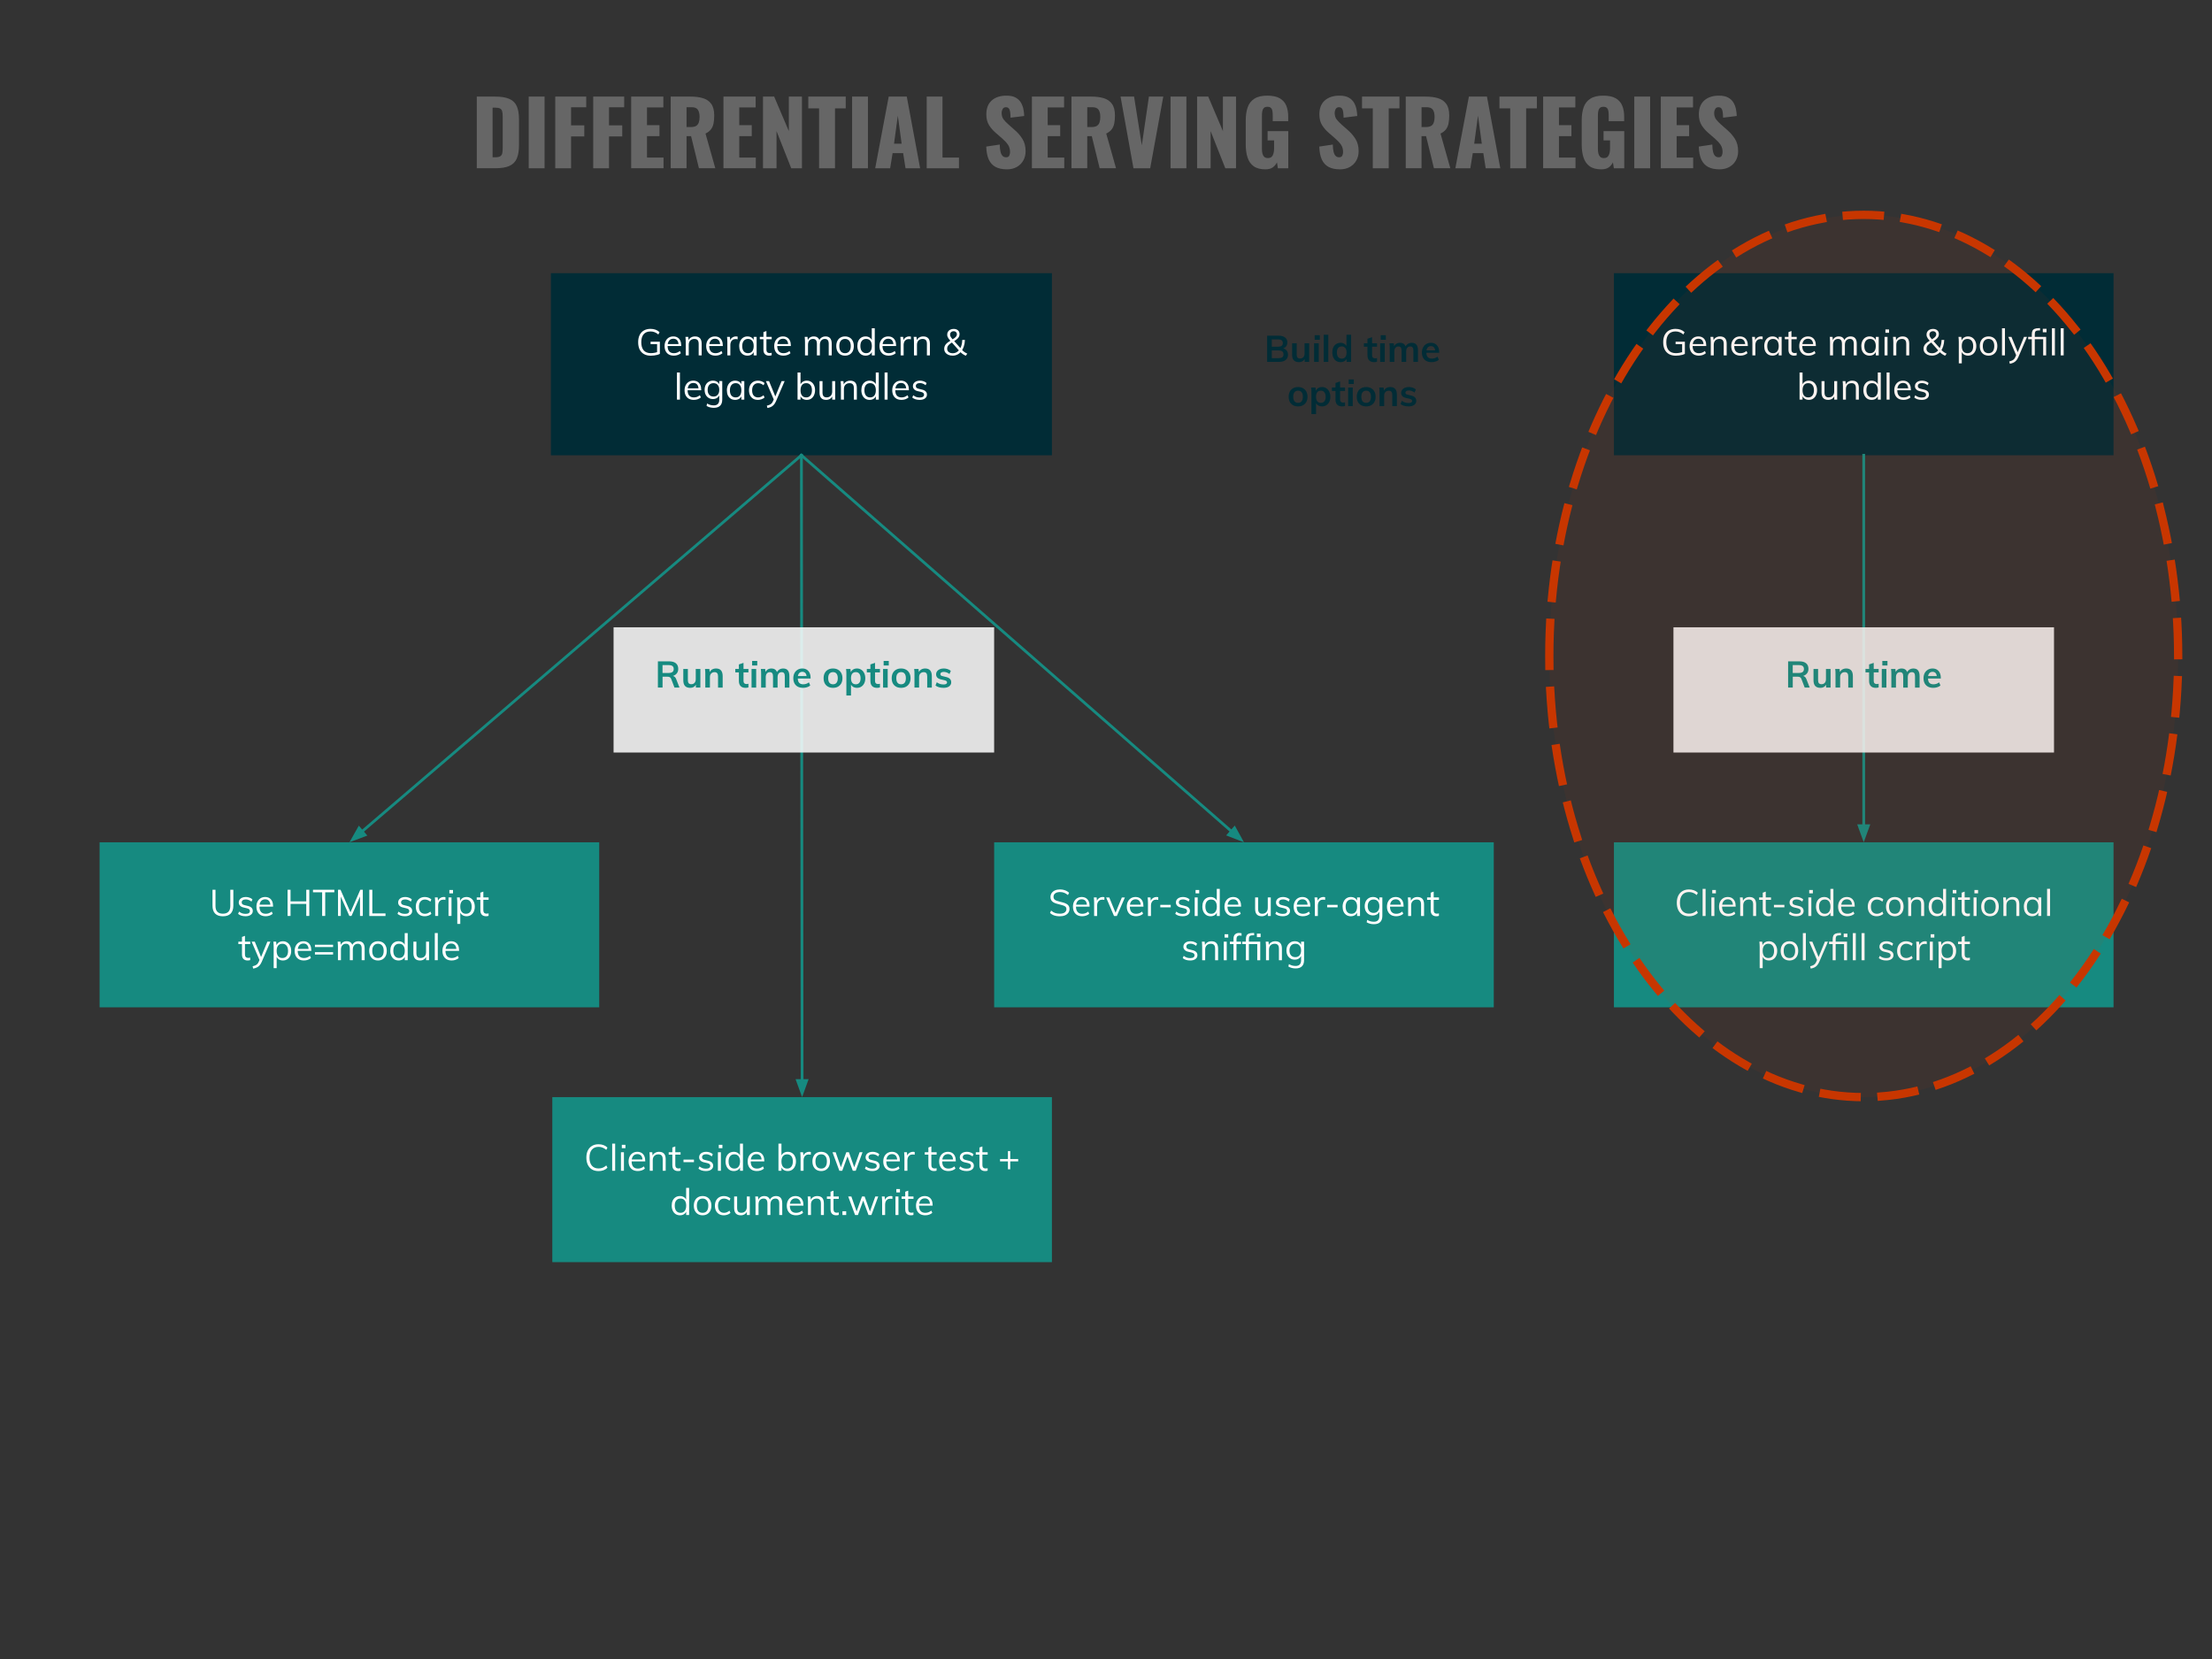 <svg version="1.1" viewBox="0.0 0.0 800.0 600.0" fill="none" stroke="none" stroke-linecap="square" stroke-miterlimit="10" xmlns:xlink="http://www.w3.org/1999/xlink" xmlns="http://www.w3.org/2000/svg"><rect x="0.0" y="0.0" width="800.0" height="600.0" fill="#333333" stroke="none"/><clipPath id="p.0"><path d="m0 0l800.0 0l0 600.0l-800.0 0l0 -600.0z" clip-rule="nonzero"/></clipPath><g clip-path="url(#p.0)"><path fill="#000000" fill-opacity="0.0" d="m0 0l800.0 0l0 600.0l-800.0 0z" fill-rule="evenodd"/><path fill="#000000" fill-opacity="0.0" d="m438.01 109.084l102.236 0l0 45.291l-102.236 0z" fill-rule="evenodd"/><path fill="#012c36" d="m458.279 130.884l0 -9.484l4.172 0q1.453 0 2.297 0.656q0.844 0.641 0.844 1.812q0 0.812 -0.438 1.391q-0.438 0.562 -1.25 0.781l0 -0.094q0.922 0.188 1.422 0.812q0.5 0.609 0.5 1.547q0 1.203 -0.859 1.891q-0.859 0.688 -2.406 0.688l-4.281 0zm1.672 -1.344l2.438 0q0.953 0 1.375 -0.328q0.438 -0.328 0.438 -1.062q0 -0.719 -0.438 -1.062q-0.438 -0.344 -1.375 -0.344l-2.438 0l0 2.797zm0 -4.141l2.203 0q0.922 0 1.359 -0.328q0.438 -0.344 0.438 -1.016q0 -0.672 -0.438 -0.984q-0.438 -0.328 -1.359 -0.328l-2.203 0l0 2.656zm9.821 5.578q-1.234 0 -1.859 -0.688q-0.609 -0.688 -0.609 -2.078l0 -4.062l1.656 0l0 4.078q0 0.734 0.297 1.094q0.312 0.344 0.938 0.344q0.734 0 1.172 -0.484q0.438 -0.484 0.438 -1.281l0 -3.75l1.672 0l0 6.734l-1.625 0l0 -1.391l0.172 -0.016q-0.281 0.734 -0.875 1.125q-0.578 0.375 -1.375 0.375zm5.493 -0.094l0 -6.734l1.672 0l0 6.734l-1.672 0zm0.203 -9.641l1.859 0l0 1.641l-1.859 0l0 -1.641zm3.262 9.641l0 -9.812l1.672 0l0 9.812l-1.672 0zm9.918 0l-1.641 0l0 -1.703l0.156 0.234q-0.219 0.75 -0.859 1.156q-0.625 0.406 -1.484 0.406q-0.875 0 -1.547 -0.422q-0.672 -0.438 -1.047 -1.234q-0.375 -0.812 -0.375 -1.859q0 -1.062 0.359 -1.844q0.375 -0.781 1.047 -1.203q0.688 -0.438 1.562 -0.438q0.859 0 1.484 0.438q0.641 0.422 0.859 1.141l-0.188 0.203l0 -4.688l1.672 0l0 9.812zm-3.375 -1.188q0.828 0 1.281 -0.562q0.453 -0.578 0.453 -1.656q0 -1.047 -0.453 -1.609q-0.453 -0.578 -1.281 -0.578q-0.844 0 -1.312 0.562q-0.453 0.562 -0.453 1.609q0 1.062 0.453 1.656q0.469 0.578 1.312 0.578zm7.996 -4.297l0 -1.25l4.75 0l0 1.25l-4.75 0zm4.75 4.094l0 1.328q-0.266 0.094 -0.531 0.125q-0.25 0.031 -0.547 0.031q-1.141 0 -1.766 -0.641q-0.609 -0.641 -0.609 -1.844l0 -5.984l1.672 -0.562l0 6.469q0 0.453 0.141 0.719q0.141 0.25 0.391 0.359q0.25 0.109 0.562 0.109q0.172 0 0.328 -0.016q0.156 -0.031 0.359 -0.094zm1.129 1.391l0 -6.734l1.672 0l0 6.734l-1.672 0zm0.203 -9.641l1.859 0l0 1.641l-1.859 0l0 -1.641zm3.262 9.641l0 -4.828q0 -0.469 -0.016 -0.953q-0.016 -0.484 -0.094 -0.953l1.578 0l0.141 1.344l-0.141 0q0.266 -0.719 0.844 -1.109q0.594 -0.406 1.391 -0.406q0.953 0 1.484 0.484q0.547 0.469 0.703 1.438l-0.312 -0.297q0.266 -0.734 0.906 -1.172q0.641 -0.453 1.484 -0.453q1.141 0 1.688 0.688q0.562 0.688 0.562 2.094l0 4.125l-1.656 0l0 -4.078q0 -0.766 -0.266 -1.125q-0.25 -0.375 -0.859 -0.375q-0.688 0 -1.094 0.484q-0.391 0.484 -0.391 1.328l0 3.766l-1.656 0l0 -4.078q0 -0.766 -0.281 -1.125q-0.266 -0.375 -0.859 -0.375q-0.703 0 -1.094 0.484q-0.391 0.484 -0.391 1.328l0 3.766l-1.672 0zm17.763 -0.75q-0.469 0.406 -1.172 0.625q-0.703 0.219 -1.422 0.219q-1.094 0 -1.891 -0.406q-0.781 -0.422 -1.219 -1.203q-0.422 -0.797 -0.422 -1.875q0 -1.031 0.406 -1.828q0.422 -0.797 1.156 -1.234q0.734 -0.453 1.688 -0.453q0.938 0 1.594 0.406q0.672 0.406 1.031 1.172q0.375 0.75 0.375 1.797l0 0.25l-4.781 0l0.016 -0.891l3.781 0l-0.453 0.453q0.016 -0.969 -0.391 -1.469q-0.391 -0.516 -1.125 -0.516q-0.812 0 -1.25 0.562q-0.438 0.562 -0.438 1.625q0 1.203 0.484 1.766q0.5 0.562 1.5 0.562q0.547 0 1.078 -0.172q0.531 -0.188 0.984 -0.531l0.469 1.141z" fill-rule="nonzero"/><path fill="#012c36" d="m469.471 146.978q-1.047 0 -1.812 -0.422q-0.766 -0.438 -1.188 -1.203q-0.406 -0.781 -0.406 -1.875q0 -1.062 0.406 -1.844q0.422 -0.797 1.188 -1.219q0.766 -0.438 1.812 -0.438q1.031 0 1.797 0.438q0.766 0.422 1.188 1.219q0.422 0.781 0.422 1.844q0 1.094 -0.422 1.875q-0.422 0.766 -1.188 1.203q-0.766 0.422 -1.797 0.422zm0 -1.281q0.828 0 1.266 -0.547q0.453 -0.562 0.453 -1.672q0 -1.078 -0.453 -1.625q-0.438 -0.562 -1.266 -0.562q-0.828 0 -1.297 0.562q-0.453 0.547 -0.453 1.625q0 1.109 0.453 1.672q0.453 0.547 1.297 0.547zm4.828 4.062l0 -7.703q0 -0.469 -0.016 -0.953q-0.016 -0.484 -0.094 -0.953l1.578 0l0.141 1.344l-0.094 0.078q0.219 -0.75 0.844 -1.172q0.625 -0.422 1.484 -0.422q0.875 0 1.547 0.453q0.672 0.438 1.062 1.234q0.391 0.797 0.391 1.859q0 1.047 -0.391 1.828q-0.391 0.781 -1.062 1.203q-0.656 0.422 -1.547 0.422q-0.859 0 -1.484 -0.406q-0.625 -0.406 -0.844 -1.156l0.156 -0.203l0 4.547l-1.672 0zm3.422 -4.062q0.812 0 1.266 -0.562q0.453 -0.562 0.453 -1.609q0 -1.062 -0.453 -1.641q-0.453 -0.594 -1.266 -0.594q-0.859 0 -1.312 0.562q-0.438 0.562 -0.438 1.641q0 1.062 0.438 1.641q0.453 0.562 1.312 0.562zm3.973 -4.297l0 -1.25l4.75 0l0 1.25l-4.75 0zm4.75 4.094l0 1.328q-0.266 0.094 -0.531 0.125q-0.25 0.031 -0.547 0.031q-1.141 0 -1.766 -0.641q-0.609 -0.641 -0.609 -1.844l0 -5.984l1.672 -0.562l0 6.469q0 0.453 0.141 0.719q0.141 0.25 0.391 0.359q0.25 0.109 0.562 0.109q0.172 0 0.328 -0.016q0.156 -0.031 0.359 -0.094zm1.129 1.391l0 -6.734l1.672 0l0 6.734l-1.672 0zm0.203 -9.641l1.859 0l0 1.641l-1.859 0l0 -1.641zm6.325 9.734q-1.047 0 -1.812 -0.422q-0.766 -0.438 -1.188 -1.203q-0.406 -0.781 -0.406 -1.875q0 -1.062 0.406 -1.844q0.422 -0.797 1.188 -1.219q0.766 -0.438 1.812 -0.438q1.031 0 1.797 0.438q0.766 0.422 1.188 1.219q0.422 0.781 0.422 1.844q0 1.094 -0.422 1.875q-0.422 0.766 -1.188 1.203q-0.766 0.422 -1.797 0.422zm0 -1.281q0.828 0 1.266 -0.547q0.453 -0.562 0.453 -1.672q0 -1.078 -0.453 -1.625q-0.438 -0.562 -1.266 -0.562q-0.828 0 -1.297 0.562q-0.453 0.547 -0.453 1.625q0 1.109 0.453 1.672q0.453 0.547 1.297 0.547zm4.828 1.188l0 -4.828q0 -0.469 -0.016 -0.953q-0.016 -0.484 -0.094 -0.953l1.578 0l0.141 1.344l-0.141 0.031q0.312 -0.766 0.938 -1.156q0.641 -0.391 1.469 -0.391q2.406 0 2.406 2.781l0 4.125l-1.672 0l0 -4.062q0 -0.781 -0.312 -1.141q-0.297 -0.375 -0.938 -0.375q-0.766 0 -1.234 0.484q-0.453 0.484 -0.453 1.281l0 3.812l-1.672 0zm10.508 0.094q-1.844 0 -2.906 -0.844l0.469 -1.172q0.531 0.406 1.156 0.609q0.625 0.188 1.312 0.188q0.609 0 0.922 -0.188q0.328 -0.203 0.328 -0.562q0 -0.312 -0.234 -0.484q-0.219 -0.188 -0.766 -0.312l-1.125 -0.266q-0.922 -0.188 -1.391 -0.656q-0.453 -0.484 -0.453 -1.219q0 -0.609 0.344 -1.078q0.359 -0.484 0.984 -0.75q0.625 -0.266 1.453 -0.266q0.719 0 1.375 0.219q0.672 0.219 1.172 0.641l-0.484 1.141q-0.5 -0.391 -1.031 -0.578q-0.531 -0.188 -1.047 -0.188q-0.578 0 -0.906 0.219q-0.312 0.219 -0.312 0.594q0 0.281 0.188 0.469q0.203 0.172 0.688 0.266l1.125 0.281q1.0 0.219 1.453 0.703q0.469 0.469 0.469 1.234q0 0.922 -0.75 1.469q-0.734 0.531 -2.031 0.531z" fill-rule="nonzero"/><path fill="#012c36" d="m199.244 98.801l181.197 0l0 65.858l-181.197 0z" fill-rule="evenodd"/><path fill="#ffffff" d="m235.348 128.639q-1.438 0 -2.453 -0.578q-1.016 -0.578 -1.562 -1.656q-0.531 -1.094 -0.531 -2.641q0 -1.516 0.531 -2.594q0.547 -1.094 1.547 -1.656q1.016 -0.578 2.391 -0.578q0.984 0 1.812 0.297q0.828 0.297 1.453 0.906l-0.438 0.828q-0.688 -0.578 -1.359 -0.828q-0.656 -0.266 -1.469 -0.266q-1.625 0 -2.484 1.0q-0.859 1.0 -0.859 2.891q0 1.938 0.875 2.953q0.891 1.0 2.562 1.0q0.703 0 1.359 -0.125q0.656 -0.125 1.188 -0.344l-0.266 0.562l0 -3.359l-2.359 0l0 -0.859l3.359 0l0 4.391q-0.375 0.203 -0.922 0.359q-0.531 0.141 -1.156 0.219q-0.609 0.078 -1.219 0.078zm10.899 -0.906q-0.438 0.406 -1.125 0.656q-0.688 0.234 -1.406 0.234q-1.047 0 -1.797 -0.406q-0.75 -0.422 -1.156 -1.203q-0.406 -0.781 -0.406 -1.859q0 -1.031 0.391 -1.812q0.406 -0.797 1.109 -1.234q0.719 -0.438 1.656 -0.438q0.891 0 1.531 0.391q0.641 0.391 0.984 1.125q0.344 0.734 0.344 1.766l0 0.188l-5.062 0l0 -0.703l4.438 0l-0.344 0.5q0.031 -1.172 -0.453 -1.797q-0.484 -0.641 -1.422 -0.641q-0.969 0 -1.531 0.688q-0.547 0.688 -0.547 1.906q0 1.312 0.578 1.984q0.578 0.656 1.703 0.656q0.578 0 1.109 -0.188q0.547 -0.203 1.047 -0.609l0.359 0.797zm1.766 0.797l0 -4.828q0 -0.469 -0.031 -0.938q-0.016 -0.469 -0.078 -0.938l1.016 0l0.125 1.391l-0.125 0.094q0.266 -0.812 0.922 -1.219q0.656 -0.422 1.516 -0.422q2.406 0 2.406 2.641l0 4.219l-1.078 0l0 -4.156q0 -0.938 -0.375 -1.359q-0.375 -0.438 -1.172 -0.438q-0.938 0 -1.5 0.578q-0.547 0.562 -0.547 1.531l0 3.844l-1.078 0zm13.281 -0.797q-0.438 0.406 -1.125 0.656q-0.688 0.234 -1.406 0.234q-1.047 0 -1.797 -0.406q-0.75 -0.422 -1.156 -1.203q-0.406 -0.781 -0.406 -1.859q0 -1.031 0.391 -1.812q0.406 -0.797 1.109 -1.234q0.719 -0.438 1.656 -0.438q0.891 0 1.531 0.391q0.641 0.391 0.984 1.125q0.344 0.734 0.344 1.766l0 0.188l-5.062 0l0 -0.703l4.438 0l-0.344 0.5q0.031 -1.172 -0.453 -1.797q-0.484 -0.641 -1.422 -0.641q-0.969 0 -1.531 0.688q-0.547 0.688 -0.547 1.906q0 1.312 0.578 1.984q0.578 0.656 1.703 0.656q0.578 0 1.109 -0.188q0.547 -0.203 1.047 -0.609l0.359 0.797zm1.766 0.797l0 -4.828q0 -0.469 -0.031 -0.938q-0.016 -0.469 -0.078 -0.938l1.016 0l0.156 1.656l-0.156 -0.047q0.188 -0.875 0.812 -1.312q0.625 -0.453 1.391 -0.453q0.172 0 0.328 0.016q0.156 0.016 0.281 0.062l-0.016 0.984q-0.312 -0.109 -0.719 -0.109q-0.688 0 -1.109 0.312q-0.422 0.297 -0.609 0.781q-0.188 0.469 -0.188 0.984l0 3.828l-1.078 0zm7.254 0.094q-0.891 0 -1.562 -0.422q-0.672 -0.422 -1.047 -1.203q-0.359 -0.781 -0.359 -1.828q0 -1.047 0.375 -1.828q0.375 -0.797 1.047 -1.234q0.672 -0.438 1.547 -0.438q0.922 0 1.562 0.453q0.641 0.453 0.859 1.281l-0.156 0.109l0 -1.688l1.062 0l0 6.703l-1.062 0l0 -1.734l0.156 0.078q-0.219 0.844 -0.859 1.297q-0.641 0.453 -1.562 0.453zm0.219 -0.891q0.984 0 1.516 -0.672q0.531 -0.672 0.531 -1.922q0 -1.234 -0.547 -1.891q-0.531 -0.672 -1.5 -0.672q-0.984 0 -1.547 0.688q-0.547 0.688 -0.547 1.906q0 1.234 0.547 1.906q0.562 0.656 1.547 0.656zm4.262 -5.047l0 -0.859l4.297 0l0 0.859l-4.297 0zm4.281 4.891l0 0.906q-0.234 0.078 -0.453 0.109q-0.219 0.031 -0.484 0.031q-0.938 0 -1.484 -0.531q-0.547 -0.531 -0.547 -1.609l0 -6.375l1.078 -0.391l0 6.625q0 0.531 0.141 0.828q0.156 0.297 0.422 0.406q0.266 0.109 0.609 0.109q0.203 0 0.359 -0.016q0.156 -0.031 0.359 -0.094zm6.821 0.156q-0.438 0.406 -1.125 0.656q-0.688 0.234 -1.406 0.234q-1.047 0 -1.797 -0.406q-0.75 -0.422 -1.156 -1.203q-0.406 -0.781 -0.406 -1.859q0 -1.031 0.391 -1.812q0.406 -0.797 1.109 -1.234q0.719 -0.438 1.656 -0.438q0.891 0 1.531 0.391q0.641 0.391 0.984 1.125q0.344 0.734 0.344 1.766l0 0.188l-5.062 0l0 -0.703l4.438 0l-0.344 0.5q0.031 -1.172 -0.453 -1.797q-0.484 -0.641 -1.422 -0.641q-0.969 0 -1.531 0.688q-0.547 0.688 -0.547 1.906q0 1.312 0.578 1.984q0.578 0.656 1.703 0.656q0.578 0 1.109 -0.188q0.547 -0.203 1.047 -0.609l0.359 0.797zm5.245 0.797l0 -4.828q0 -0.469 -0.031 -0.938q-0.016 -0.469 -0.078 -0.938l1.016 0l0.125 1.391l-0.125 0.094q0.234 -0.797 0.828 -1.219q0.594 -0.422 1.406 -0.422q0.969 0 1.5 0.484q0.547 0.469 0.703 1.453l-0.328 -0.172q0.219 -0.812 0.859 -1.281q0.656 -0.484 1.562 -0.484q1.094 0 1.656 0.656q0.562 0.656 0.562 1.984l0 4.219l-1.078 0l0 -4.156q0 -0.938 -0.344 -1.359q-0.328 -0.438 -1.047 -0.438q-0.844 0 -1.328 0.578q-0.484 0.562 -0.484 1.547l0 3.828l-1.078 0l0 -4.156q0 -0.938 -0.344 -1.359q-0.328 -0.438 -1.062 -0.438q-0.844 0 -1.328 0.578q-0.484 0.562 -0.484 1.547l0 3.828l-1.078 0zm14.481 0.094q-0.953 0 -1.672 -0.422q-0.719 -0.438 -1.109 -1.203q-0.391 -0.781 -0.391 -1.859q0 -1.047 0.391 -1.828q0.391 -0.797 1.109 -1.219q0.719 -0.422 1.672 -0.422q0.953 0 1.672 0.422q0.719 0.422 1.109 1.219q0.391 0.781 0.391 1.828q0 1.078 -0.391 1.859q-0.391 0.766 -1.109 1.203q-0.719 0.422 -1.672 0.422zm0 -0.891q0.984 0 1.516 -0.656q0.547 -0.672 0.547 -1.938q0 -1.234 -0.547 -1.891q-0.547 -0.672 -1.516 -0.672q-0.969 0 -1.531 0.672q-0.547 0.656 -0.547 1.891q0 1.266 0.531 1.938q0.547 0.656 1.547 0.656zm10.749 0.797l-1.062 0l0 -1.797l0.156 0.141q-0.219 0.844 -0.859 1.297q-0.641 0.453 -1.562 0.453q-0.875 0 -1.547 -0.422q-0.672 -0.438 -1.047 -1.234q-0.375 -0.797 -0.375 -1.844q0 -1.062 0.359 -1.828q0.375 -0.781 1.047 -1.203q0.672 -0.422 1.562 -0.422q0.922 0 1.562 0.469q0.641 0.453 0.859 1.266l-0.172 0.141l0 -4.828l1.078 0l0 9.813zm-3.109 -0.797q0.969 0 1.5 -0.672q0.547 -0.672 0.547 -1.922q0 -1.219 -0.531 -1.891q-0.531 -0.672 -1.516 -0.672q-0.984 0 -1.547 0.672q-0.547 0.656 -0.547 1.875q0 1.234 0.547 1.922q0.562 0.688 1.547 0.688zm10.7 0q-0.438 0.406 -1.125 0.656q-0.688 0.234 -1.406 0.234q-1.047 0 -1.797 -0.406q-0.75 -0.422 -1.156 -1.203q-0.406 -0.781 -0.406 -1.859q0 -1.031 0.391 -1.812q0.406 -0.797 1.109 -1.234q0.719 -0.438 1.656 -0.438q0.891 0 1.531 0.391q0.641 0.391 0.984 1.125q0.344 0.734 0.344 1.766l0 0.188l-5.062 0l0 -0.703l4.438 0l-0.344 0.5q0.031 -1.172 -0.453 -1.797q-0.484 -0.641 -1.422 -0.641q-0.969 0 -1.531 0.688q-0.547 0.688 -0.547 1.906q0 1.312 0.578 1.984q0.578 0.656 1.703 0.656q0.578 0 1.109 -0.188q0.547 -0.203 1.047 -0.609l0.359 0.797zm1.766 0.797l0 -4.828q0 -0.469 -0.031 -0.938q-0.016 -0.469 -0.078 -0.938l1.016 0l0.156 1.656l-0.156 -0.047q0.188 -0.875 0.812 -1.312q0.625 -0.453 1.391 -0.453q0.172 0 0.328 0.016q0.156 0.016 0.281 0.062l-0.016 0.984q-0.312 -0.109 -0.719 -0.109q-0.688 0 -1.109 0.312q-0.422 0.297 -0.609 0.781q-0.188 0.469 -0.188 0.984l0 3.828l-1.078 0zm4.825 0l0 -4.828q0 -0.469 -0.031 -0.938q-0.016 -0.469 -0.078 -0.938l1.016 0l0.125 1.391l-0.125 0.094q0.266 -0.812 0.922 -1.219q0.656 -0.422 1.516 -0.422q2.406 0 2.406 2.641l0 4.219l-1.078 0l0 -4.156q0 -0.938 -0.375 -1.359q-0.375 -0.438 -1.172 -0.438q-0.938 0 -1.5 0.578q-0.547 0.562 -0.547 1.531l0 3.844l-1.078 0zm13.994 0.094q-0.922 0 -1.609 -0.312q-0.688 -0.313 -1.078 -0.859q-0.375 -0.562 -0.375 -1.312q0 -0.875 0.547 -1.578q0.562 -0.703 1.812 -1.422q0.875 -0.516 1.359 -0.875q0.484 -0.375 0.672 -0.688q0.203 -0.312 0.203 -0.672q0 -0.5 -0.328 -0.812q-0.312 -0.312 -0.844 -0.312q-0.578 0 -0.938 0.344q-0.359 0.328 -0.359 0.891q0 0.266 0.078 0.516q0.094 0.25 0.312 0.562q0.234 0.297 0.641 0.766l3.266 3.672q0.359 0.406 0.828 0.75q0.484 0.344 1.109 0.625l-0.578 0.75q-0.672 -0.312 -1.188 -0.688q-0.5 -0.375 -0.859 -0.766l-3.453 -3.891q-0.453 -0.5 -0.719 -0.875q-0.25 -0.391 -0.375 -0.719q-0.109 -0.344 -0.109 -0.703q0 -0.625 0.297 -1.078q0.297 -0.469 0.812 -0.719q0.531 -0.266 1.234 -0.266q0.969 0 1.547 0.516q0.578 0.5 0.578 1.391q0 0.531 -0.25 0.984q-0.234 0.438 -0.812 0.906q-0.562 0.453 -1.547 1.031q-0.688 0.406 -1.109 0.781q-0.406 0.359 -0.594 0.734q-0.172 0.375 -0.172 0.828q0 0.734 0.547 1.188q0.547 0.438 1.469 0.438q1.0 0 1.75 -0.594q0.766 -0.594 1.203 -1.672q0.453 -1.078 0.484 -2.531l0.969 0q-0.047 1.281 -0.391 2.328q-0.328 1.031 -0.922 1.781q-0.578 0.75 -1.375 1.156q-0.797 0.406 -1.734 0.406z" fill-rule="nonzero"/><path fill="#ffffff" d="m244.821 144.53l0 -9.812l1.078 0l0 9.812l-1.078 0zm8.656 -0.797q-0.438 0.406 -1.125 0.656q-0.688 0.234 -1.406 0.234q-1.047 0 -1.797 -0.406q-0.75 -0.422 -1.156 -1.203q-0.406 -0.781 -0.406 -1.859q0 -1.031 0.391 -1.812q0.406 -0.797 1.109 -1.234q0.719 -0.438 1.656 -0.438q0.891 0 1.531 0.391q0.641 0.391 0.984 1.125q0.344 0.734 0.344 1.766l0 0.188l-5.062 0l0 -0.703l4.438 0l-0.344 0.5q0.031 -1.172 -0.453 -1.797q-0.484 -0.641 -1.422 -0.641q-0.969 0 -1.531 0.688q-0.547 0.688 -0.547 1.906q0 1.312 0.578 1.984q0.578 0.656 1.703 0.656q0.578 0 1.109 -0.188q0.547 -0.203 1.047 -0.609l0.359 0.797zm4.704 3.766q-1.516 0 -2.641 -0.688l0.188 -0.875q0.625 0.359 1.188 0.516q0.562 0.156 1.266 0.156q0.953 0 1.453 -0.516q0.5 -0.516 0.5 -1.516l0 -1.812l0.156 -0.188q-0.156 0.547 -0.5 0.938q-0.344 0.391 -0.844 0.609q-0.484 0.203 -1.109 0.203q-0.891 0 -1.562 -0.422q-0.672 -0.422 -1.062 -1.156q-0.375 -0.75 -0.375 -1.75q0 -1.0 0.375 -1.75q0.391 -0.75 1.062 -1.156q0.672 -0.422 1.562 -0.422q0.938 0 1.578 0.469q0.641 0.453 0.875 1.266l-0.156 -0.141l0 -1.438l1.078 0l0 6.656q0 1.5 -0.766 2.25q-0.766 0.766 -2.266 0.766zm-0.125 -4.078q0.969 0 1.516 -0.641q0.562 -0.656 0.562 -1.781q0 -1.141 -0.562 -1.781q-0.547 -0.641 -1.516 -0.641q-1.0 0 -1.562 0.641q-0.562 0.641 -0.562 1.781q0 1.141 0.562 1.781q0.562 0.641 1.562 0.641zm7.8 1.203q-0.891 0 -1.562 -0.422q-0.672 -0.422 -1.047 -1.203q-0.359 -0.781 -0.359 -1.828q0 -1.047 0.375 -1.828q0.375 -0.797 1.047 -1.234q0.672 -0.438 1.547 -0.438q0.922 0 1.562 0.453q0.641 0.453 0.859 1.281l-0.156 0.109l0 -1.688l1.062 0l0 6.703l-1.062 0l0 -1.734l0.156 0.078q-0.219 0.844 -0.859 1.297q-0.641 0.453 -1.562 0.453zm0.219 -0.891q0.984 0 1.516 -0.672q0.531 -0.672 0.531 -1.922q0 -1.234 -0.547 -1.891q-0.531 -0.672 -1.5 -0.672q-0.984 0 -1.547 0.688q-0.547 0.688 -0.547 1.906q0 1.234 0.547 1.906q0.562 0.656 1.547 0.656zm8.028 0.891q-1.0 0 -1.719 -0.422q-0.719 -0.438 -1.109 -1.203q-0.391 -0.781 -0.391 -1.828q0 -1.031 0.391 -1.828q0.406 -0.797 1.141 -1.234q0.734 -0.438 1.734 -0.438q0.672 0 1.297 0.234q0.641 0.234 1.062 0.641l-0.359 0.797q-0.5 -0.391 -0.969 -0.578q-0.469 -0.188 -0.984 -0.188q-1.0 0 -1.594 0.688q-0.594 0.672 -0.594 1.906q0 1.234 0.578 1.906q0.594 0.656 1.609 0.656q0.5 0 0.969 -0.188q0.484 -0.203 0.984 -0.594l0.359 0.812q-0.422 0.391 -1.078 0.625q-0.641 0.234 -1.328 0.234zm3.457 2.938l-0.219 -0.844q0.609 -0.141 1.031 -0.344q0.422 -0.188 0.703 -0.5q0.281 -0.297 0.5 -0.812l0.422 -0.984l0.25 -0.328l2.438 -5.922l1.094 0l-3.141 7.312q-0.359 0.812 -0.812 1.297q-0.453 0.5 -1.016 0.75q-0.562 0.25 -1.25 0.375zm2.453 -2.688l-3.016 -7.047l1.141 0l2.422 5.922l-0.547 1.125zm8.431 -0.344l0 -9.812l1.078 0l0 4.828l-0.156 -0.141q0.234 -0.812 0.875 -1.266q0.641 -0.469 1.547 -0.469q0.891 0 1.547 0.422q0.672 0.422 1.047 1.203q0.391 0.766 0.391 1.828q0 1.047 -0.391 1.844q-0.375 0.797 -1.047 1.234q-0.672 0.422 -1.547 0.422q-0.906 0 -1.547 -0.453q-0.641 -0.453 -0.875 -1.297l0.156 -0.141l0 1.797l-1.078 0zm3.141 -0.797q0.969 0 1.516 -0.688q0.547 -0.688 0.547 -1.922q0 -1.219 -0.547 -1.875q-0.547 -0.672 -1.516 -0.672q-1.0 0 -1.531 0.672q-0.531 0.672 -0.531 1.891q0 1.25 0.531 1.922q0.531 0.672 1.531 0.672zm7.216 0.891q-1.188 0 -1.797 -0.656q-0.609 -0.672 -0.609 -1.984l0 -4.156l1.078 0l0 4.125q0 0.906 0.375 1.344q0.375 0.422 1.125 0.422q0.906 0 1.453 -0.562q0.547 -0.578 0.547 -1.547l0 -3.781l1.078 0l0 6.703l-1.062 0l0 -1.453l0.156 -0.078q-0.266 0.797 -0.906 1.219q-0.625 0.406 -1.438 0.406zm5.331 -0.094l0 -4.828q0 -0.469 -0.031 -0.938q-0.016 -0.469 -0.078 -0.938l1.016 0l0.125 1.391l-0.125 0.094q0.266 -0.812 0.922 -1.219q0.656 -0.422 1.516 -0.422q2.406 0 2.406 2.641l0 4.219l-1.078 0l0 -4.156q0 -0.938 -0.375 -1.359q-0.375 -0.438 -1.172 -0.438q-0.938 0 -1.5 0.578q-0.547 0.562 -0.547 1.531l0 3.844l-1.078 0zm13.688 0l-1.062 0l0 -1.797l0.156 0.141q-0.219 0.844 -0.859 1.297q-0.641 0.453 -1.562 0.453q-0.875 0 -1.547 -0.422q-0.672 -0.438 -1.047 -1.234q-0.375 -0.797 -0.375 -1.844q0 -1.062 0.359 -1.828q0.375 -0.781 1.047 -1.203q0.672 -0.422 1.562 -0.422q0.922 0 1.562 0.469q0.641 0.453 0.859 1.266l-0.172 0.141l0 -4.828l1.078 0l0 9.812zm-3.109 -0.797q0.969 0 1.5 -0.672q0.547 -0.672 0.547 -1.922q0 -1.219 -0.531 -1.891q-0.531 -0.672 -1.516 -0.672q-0.984 0 -1.547 0.672q-0.547 0.656 -0.547 1.875q0 1.234 0.547 1.922q0.562 0.688 1.547 0.688zm5.216 0.797l0 -9.812l1.078 0l0 9.812l-1.078 0zm8.656 -0.797q-0.438 0.406 -1.125 0.656q-0.688 0.234 -1.406 0.234q-1.047 0 -1.797 -0.406q-0.75 -0.422 -1.156 -1.203q-0.406 -0.781 -0.406 -1.859q0 -1.031 0.391 -1.812q0.406 -0.797 1.109 -1.234q0.719 -0.438 1.656 -0.438q0.891 0 1.531 0.391q0.641 0.391 0.984 1.125q0.344 0.734 0.344 1.766l0 0.188l-5.062 0l0 -0.703l4.438 0l-0.344 0.5q0.031 -1.172 -0.453 -1.797q-0.484 -0.641 -1.422 -0.641q-0.969 0 -1.531 0.688q-0.547 0.688 -0.547 1.906q0 1.312 0.578 1.984q0.578 0.656 1.703 0.656q0.578 0 1.109 -0.188q0.547 -0.203 1.047 -0.609l0.359 0.797zm4.032 0.891q-1.703 0 -2.688 -0.859l0.359 -0.812q0.531 0.422 1.094 0.625q0.578 0.188 1.266 0.188q0.766 0 1.156 -0.266q0.391 -0.266 0.391 -0.75q0 -0.406 -0.266 -0.641q-0.266 -0.234 -0.875 -0.375l-1.141 -0.266q-0.844 -0.188 -1.297 -0.672q-0.453 -0.484 -0.453 -1.141q0 -0.594 0.312 -1.031q0.328 -0.453 0.891 -0.703q0.578 -0.25 1.359 -0.25q0.703 0 1.328 0.234q0.641 0.219 1.062 0.641l-0.359 0.781q-0.484 -0.391 -0.984 -0.578q-0.5 -0.203 -1.047 -0.203q-0.719 0 -1.109 0.281q-0.391 0.281 -0.391 0.766q0 0.406 0.234 0.656q0.25 0.234 0.797 0.359l1.141 0.281q0.938 0.203 1.391 0.672q0.453 0.453 0.453 1.156q0 0.859 -0.719 1.391q-0.703 0.516 -1.906 0.516z" fill-rule="nonzero"/><path fill="#168a80" d="m36.021 304.633l180.693 0l0 59.685l-180.693 0z" fill-rule="evenodd"/><path fill="#ffffff" d="m80.622 331.384q-1.844 0 -2.812 -0.969q-0.953 -0.969 -0.953 -2.859l0 -5.766l1.078 0l0 5.859q0 1.406 0.672 2.109q0.688 0.688 2.016 0.688q1.312 0 1.984 -0.703q0.688 -0.703 0.688 -2.094l0 -5.859l1.094 0l0 5.766q0 1.875 -0.969 2.859q-0.953 0.969 -2.797 0.969zm8.18 -0.016q-1.703 0 -2.688 -0.859l0.359 -0.812q0.531 0.422 1.094 0.625q0.578 0.188 1.266 0.188q0.766 0 1.156 -0.266q0.391 -0.266 0.391 -0.75q0 -0.406 -0.266 -0.641q-0.266 -0.234 -0.875 -0.375l-1.141 -0.266q-0.844 -0.188 -1.297 -0.672q-0.453 -0.484 -0.453 -1.141q0 -0.594 0.312 -1.031q0.328 -0.453 0.891 -0.703q0.578 -0.25 1.359 -0.25q0.703 0 1.328 0.234q0.641 0.219 1.062 0.641l-0.359 0.781q-0.484 -0.391 -0.984 -0.578q-0.5 -0.203 -1.047 -0.203q-0.719 0 -1.109 0.281q-0.391 0.281 -0.391 0.766q0 0.406 0.234 0.656q0.25 0.234 0.797 0.359l1.141 0.281q0.938 0.203 1.391 0.672q0.453 0.453 0.453 1.156q0 0.859 -0.719 1.391q-0.703 0.516 -1.906 0.516zm9.829 -0.891q-0.438 0.406 -1.125 0.656q-0.688 0.234 -1.406 0.234q-1.047 0 -1.797 -0.406q-0.75 -0.422 -1.156 -1.203q-0.406 -0.781 -0.406 -1.859q0 -1.031 0.391 -1.812q0.406 -0.797 1.109 -1.234q0.719 -0.438 1.656 -0.438q0.891 0 1.531 0.391q0.641 0.391 0.984 1.125q0.344 0.734 0.344 1.766l0 0.188l-5.062 0l0 -0.703l4.438 0l-0.344 0.5q0.031 -1.172 -0.453 -1.797q-0.484 -0.641 -1.422 -0.641q-0.969 0 -1.531 0.688q-0.547 0.688 -0.547 1.906q0 1.312 0.578 1.984q0.578 0.656 1.703 0.656q0.578 0 1.109 -0.188q0.547 -0.203 1.047 -0.609l0.359 0.797zm12.135 0.797l0 -9.484l1.094 0l0 9.484l-1.094 0zm-6.766 0l0 -9.484l1.078 0l0 9.484l-1.078 0zm0.5 -4.359l0 -0.922l6.891 0l0 0.922l-6.891 0zm12.006 4.359l0 -8.562l-3.312 0l0 -0.922l7.719 0l0 0.922l-3.297 0l0 8.562l-1.109 0zm5.74 0l0 -9.484l0.906 0l3.859 8.75l-0.516 0l3.812 -8.75l0.906 0l0 9.484l-1.016 0l0 -8.047l0.422 0.047l-3.5 8.0l-0.766 0l-3.547 -8.0l0.438 -0.047l0.016 8.047l-1.016 0zm11.316 0l0 -9.484l1.094 0l0 8.547l4.766 0l0 0.938l-5.859 0zm12.883 0.094q-1.703 0 -2.688 -0.859l0.359 -0.812q0.531 0.422 1.094 0.625q0.578 0.188 1.266 0.188q0.766 0 1.156 -0.266q0.391 -0.266 0.391 -0.75q0 -0.406 -0.266 -0.641q-0.266 -0.234 -0.875 -0.375l-1.141 -0.266q-0.844 -0.188 -1.297 -0.672q-0.453 -0.484 -0.453 -1.141q0 -0.594 0.312 -1.031q0.328 -0.453 0.891 -0.703q0.578 -0.25 1.359 -0.25q0.703 0 1.328 0.234q0.641 0.219 1.062 0.641l-0.359 0.781q-0.484 -0.391 -0.984 -0.578q-0.5 -0.203 -1.047 -0.203q-0.719 0 -1.109 0.281q-0.391 0.281 -0.391 0.766q0 0.406 0.234 0.656q0.25 0.234 0.797 0.359l1.141 0.281q0.938 0.203 1.391 0.672q0.453 0.453 0.453 1.156q0 0.859 -0.719 1.391q-0.703 0.516 -1.906 0.516zm7.158 0q-1.0 0 -1.719 -0.422q-0.719 -0.438 -1.109 -1.203q-0.391 -0.781 -0.391 -1.828q0 -1.031 0.391 -1.828q0.406 -0.797 1.141 -1.234q0.734 -0.438 1.734 -0.438q0.672 0 1.297 0.234q0.641 0.234 1.062 0.641l-0.359 0.797q-0.5 -0.391 -0.969 -0.578q-0.469 -0.188 -0.984 -0.188q-1.0 0 -1.594 0.688q-0.594 0.672 -0.594 1.906q0 1.234 0.578 1.906q0.594 0.656 1.609 0.656q0.5 0 0.969 -0.188q0.484 -0.203 0.984 -0.594l0.359 0.812q-0.422 0.391 -1.078 0.625q-0.641 0.234 -1.328 0.234zm3.785 -0.094l0 -4.828q0 -0.469 -0.031 -0.938q-0.016 -0.469 -0.078 -0.938l1.016 0l0.156 1.656l-0.156 -0.047q0.188 -0.875 0.812 -1.312q0.625 -0.453 1.391 -0.453q0.172 0 0.328 0.016q0.156 0.016 0.281 0.062l-0.016 0.984q-0.312 -0.109 -0.719 -0.109q-0.688 0 -1.109 0.312q-0.422 0.297 -0.609 0.781q-0.188 0.469 -0.188 0.984l0 3.828l-1.078 0zm4.825 0l0 -6.703l1.078 0l0 6.703l-1.078 0zm0.312 -9.391l1.312 0l0 1.219l-1.312 0l0 -1.219zm2.86 12.266l0 -7.703q0 -0.469 -0.031 -0.938q-0.016 -0.469 -0.078 -0.938l1.016 0l0.125 1.391l-0.109 0.188q0.234 -0.828 0.875 -1.281q0.641 -0.453 1.547 -0.453q0.875 0 1.547 0.438q0.672 0.438 1.047 1.234q0.391 0.781 0.391 1.828q0 1.047 -0.391 1.828q-0.375 0.781 -1.047 1.203q-0.656 0.422 -1.547 0.422q-0.906 0 -1.547 -0.453q-0.641 -0.453 -0.875 -1.297l0.156 -0.125l0 4.656l-1.078 0zm3.141 -3.672q0.969 0 1.516 -0.656q0.547 -0.672 0.547 -1.906q0 -1.219 -0.547 -1.906q-0.547 -0.688 -1.516 -0.688q-1.0 0 -1.531 0.672q-0.531 0.656 -0.531 1.891q0 1.25 0.531 1.922q0.531 0.672 1.531 0.672zm3.89 -5.047l0 -0.859l4.297 0l0 0.859l-4.297 0zm4.281 4.891l0 0.906q-0.234 0.078 -0.453 0.109q-0.219 0.031 -0.484 0.031q-0.938 0 -1.484 -0.531q-0.547 -0.531 -0.547 -1.609l0 -6.375l1.078 -0.391l0 6.625q0 0.531 0.141 0.828q0.156 0.297 0.422 0.406q0.266 0.109 0.609 0.109q0.203 0 0.359 -0.016q0.156 -0.031 0.359 -0.094z" fill-rule="nonzero"/><path fill="#ffffff" d="m86.204 341.431l0 -0.859l4.297 0l0 0.859l-4.297 0zm4.281 4.891l0 0.906q-0.234 0.078 -0.453 0.109q-0.219 0.031 -0.484 0.031q-0.938 0 -1.484 -0.531q-0.547 -0.531 -0.547 -1.609l0 -6.375l1.078 -0.391l0 6.625q0 0.531 0.141 0.828q0.156 0.297 0.422 0.406q0.266 0.109 0.609 0.109q0.203 0 0.359 -0.016q0.156 -0.031 0.359 -0.094zm1.089 3.984l-0.219 -0.844q0.609 -0.141 1.031 -0.344q0.422 -0.188 0.703 -0.5q0.281 -0.297 0.5 -0.812l0.422 -0.984l0.25 -0.328l2.438 -5.922l1.094 0l-3.141 7.312q-0.359 0.812 -0.812 1.297q-0.453 0.5 -1.016 0.75q-0.562 0.25 -1.25 0.375zm2.453 -2.688l-3.016 -7.047l1.141 0l2.422 5.922l-0.547 1.125zm4.952 2.531l0 -7.703q0 -0.469 -0.031 -0.938q-0.016 -0.469 -0.078 -0.938l1.016 0l0.125 1.391l-0.109 0.188q0.234 -0.828 0.875 -1.281q0.641 -0.453 1.547 -0.453q0.875 0 1.547 0.438q0.672 0.438 1.047 1.234q0.391 0.781 0.391 1.828q0 1.047 -0.391 1.828q-0.375 0.781 -1.047 1.203q-0.656 0.422 -1.547 0.422q-0.906 0 -1.547 -0.453q-0.641 -0.453 -0.875 -1.297l0.156 -0.125l0 4.656l-1.078 0zm3.141 -3.672q0.969 0 1.516 -0.656q0.547 -0.672 0.547 -1.906q0 -1.219 -0.547 -1.906q-0.547 -0.688 -1.516 -0.688q-1.0 0 -1.531 0.672q-0.531 0.656 -0.531 1.891q0 1.25 0.531 1.922q0.531 0.672 1.531 0.672zm10.341 0q-0.438 0.406 -1.125 0.656q-0.688 0.234 -1.406 0.234q-1.047 0 -1.797 -0.406q-0.75 -0.422 -1.156 -1.203q-0.406 -0.781 -0.406 -1.859q0 -1.031 0.391 -1.812q0.406 -0.797 1.109 -1.234q0.719 -0.438 1.656 -0.438q0.891 0 1.531 0.391q0.641 0.391 0.984 1.125q0.344 0.734 0.344 1.766l0 0.188l-5.062 0l0 -0.703l4.438 0l-0.344 0.5q0.031 -1.172 -0.453 -1.797q-0.484 -0.641 -1.422 -0.641q-0.969 0 -1.531 0.688q-0.547 0.688 -0.547 1.906q0 1.312 0.578 1.984q0.578 0.656 1.703 0.656q0.578 0 1.109 -0.188q0.547 -0.203 1.047 -0.609l0.359 0.797zm8 -4.797l0 0.828l-6.562 0l0 -0.828l6.562 0zm0 2.688l0 0.844l-6.562 0l0 -0.844l6.562 0zm1.762 2.906l0 -4.828q0 -0.469 -0.031 -0.938q-0.016 -0.469 -0.078 -0.938l1.016 0l0.125 1.391l-0.125 0.094q0.234 -0.797 0.828 -1.219q0.594 -0.422 1.406 -0.422q0.969 0 1.5 0.484q0.547 0.469 0.703 1.453l-0.328 -0.172q0.219 -0.812 0.859 -1.281q0.656 -0.484 1.562 -0.484q1.094 0 1.656 0.656q0.562 0.656 0.562 1.984l0 4.219l-1.078 0l0 -4.156q0 -0.938 -0.344 -1.359q-0.328 -0.438 -1.047 -0.438q-0.844 0 -1.328 0.578q-0.484 0.562 -0.484 1.547l0 3.828l-1.078 0l0 -4.156q0 -0.938 -0.344 -1.359q-0.328 -0.438 -1.062 -0.438q-0.844 0 -1.328 0.578q-0.484 0.562 -0.484 1.547l0 3.828l-1.078 0zm14.481 0.094q-0.953 0 -1.672 -0.422q-0.719 -0.438 -1.109 -1.203q-0.391 -0.781 -0.391 -1.859q0 -1.047 0.391 -1.828q0.391 -0.797 1.109 -1.219q0.719 -0.422 1.672 -0.422q0.953 0 1.672 0.422q0.719 0.422 1.109 1.219q0.391 0.781 0.391 1.828q0 1.078 -0.391 1.859q-0.391 0.766 -1.109 1.203q-0.719 0.422 -1.672 0.422zm0 -0.891q0.984 0 1.516 -0.656q0.547 -0.672 0.547 -1.938q0 -1.234 -0.547 -1.891q-0.547 -0.672 -1.516 -0.672q-0.969 0 -1.531 0.672q-0.547 0.656 -0.547 1.891q0 1.266 0.531 1.938q0.547 0.656 1.547 0.656zm10.749 0.797l-1.062 0l0 -1.797l0.156 0.141q-0.219 0.844 -0.859 1.297q-0.641 0.453 -1.562 0.453q-0.875 0 -1.547 -0.422q-0.672 -0.438 -1.047 -1.234q-0.375 -0.797 -0.375 -1.844q0 -1.062 0.359 -1.828q0.375 -0.781 1.047 -1.203q0.672 -0.422 1.562 -0.422q0.922 0 1.562 0.469q0.641 0.453 0.859 1.266l-0.172 0.141l0 -4.828l1.078 0l0 9.812zm-3.109 -0.797q0.969 0 1.5 -0.672q0.547 -0.672 0.547 -1.922q0 -1.219 -0.531 -1.891q-0.531 -0.672 -1.516 -0.672q-0.984 0 -1.547 0.672q-0.547 0.656 -0.547 1.875q0 1.234 0.547 1.922q0.562 0.688 1.547 0.688zm7.575 0.891q-1.188 0 -1.797 -0.656q-0.609 -0.672 -0.609 -1.984l0 -4.156l1.078 0l0 4.125q0 0.906 0.375 1.344q0.375 0.422 1.125 0.422q0.906 0 1.453 -0.562q0.547 -0.578 0.547 -1.547l0 -3.781l1.078 0l0 6.703l-1.062 0l0 -1.453l0.156 -0.078q-0.266 0.797 -0.906 1.219q-0.625 0.406 -1.438 0.406zm5.331 -0.094l0 -9.812l1.078 0l0 9.812l-1.078 0zm8.656 -0.797q-0.438 0.406 -1.125 0.656q-0.688 0.234 -1.406 0.234q-1.047 0 -1.797 -0.406q-0.75 -0.422 -1.156 -1.203q-0.406 -0.781 -0.406 -1.859q0 -1.031 0.391 -1.812q0.406 -0.797 1.109 -1.234q0.719 -0.438 1.656 -0.438q0.891 0 1.531 0.391q0.641 0.391 0.984 1.125q0.344 0.734 0.344 1.766l0 0.188l-5.062 0l0 -0.703l4.438 0l-0.344 0.5q0.031 -1.172 -0.453 -1.797q-0.484 -0.641 -1.422 -0.641q-0.969 0 -1.531 0.688q-0.547 0.688 -0.547 1.906q0 1.312 0.578 1.984q0.578 0.656 1.703 0.656q0.578 0 1.109 -0.188q0.547 -0.203 1.047 -0.609l0.359 0.797z" fill-rule="nonzero"/><path fill="#168a80" d="m199.749 396.787l180.693 0l0 59.685l-180.693 0z" fill-rule="evenodd"/><path fill="#ffffff" d="m216.459 423.539q-1.359 0 -2.344 -0.578q-0.984 -0.594 -1.516 -1.688q-0.531 -1.094 -0.531 -2.609q0 -1.5 0.531 -2.578q0.531 -1.078 1.516 -1.656q0.984 -0.594 2.344 -0.594q0.984 0 1.797 0.297q0.828 0.297 1.438 0.906l-0.422 0.828q-0.672 -0.578 -1.344 -0.828q-0.656 -0.266 -1.453 -0.266q-1.562 0 -2.422 1.016q-0.859 1.016 -0.859 2.875q0 1.891 0.859 2.906q0.859 1.016 2.422 1.016q0.797 0 1.453 -0.25q0.672 -0.25 1.344 -0.844l0.422 0.844q-0.609 0.594 -1.438 0.906q-0.812 0.297 -1.797 0.297zm4.945 -0.109l0 -9.812l1.078 0l0 9.812l-1.078 0zm3.172 0l0 -6.703l1.078 0l0 6.703l-1.078 0zm0.312 -9.391l1.312 0l0 1.219l-1.312 0l0 -1.219zm8.344 8.594q-0.438 0.406 -1.125 0.656q-0.688 0.234 -1.406 0.234q-1.047 0 -1.797 -0.406q-0.75 -0.422 -1.156 -1.203q-0.406 -0.781 -0.406 -1.859q0 -1.031 0.391 -1.812q0.406 -0.797 1.109 -1.234q0.719 -0.438 1.656 -0.438q0.891 0 1.531 0.391q0.641 0.391 0.984 1.125q0.344 0.734 0.344 1.766l0 0.188l-5.062 0l0 -0.703l4.438 0l-0.344 0.5q0.031 -1.172 -0.453 -1.797q-0.484 -0.641 -1.422 -0.641q-0.969 0 -1.531 0.688q-0.547 0.688 -0.547 1.906q0 1.312 0.578 1.984q0.578 0.656 1.703 0.656q0.578 0 1.109 -0.188q0.547 -0.203 1.047 -0.609l0.359 0.797zm1.766 0.797l0 -4.828q0 -0.469 -0.031 -0.938q-0.016 -0.469 -0.078 -0.938l1.016 0l0.125 1.391l-0.125 0.094q0.266 -0.812 0.922 -1.219q0.656 -0.422 1.516 -0.422q2.406 0 2.406 2.641l0 4.219l-1.078 0l0 -4.156q0 -0.938 -0.375 -1.359q-0.375 -0.438 -1.172 -0.438q-0.938 0 -1.5 0.578q-0.547 0.562 -0.547 1.531l0 3.844l-1.078 0zm6.844 -5.844l0 -0.859l4.297 0l0 0.859l-4.297 0zm4.281 4.891l0 0.906q-0.234 0.078 -0.453 0.109q-0.219 0.031 -0.484 0.031q-0.938 0 -1.484 -0.531q-0.547 -0.531 -0.547 -1.609l0 -6.375l1.078 -0.391l0 6.625q0 0.531 0.141 0.828q0.156 0.297 0.422 0.406q0.266 0.109 0.609 0.109q0.203 0 0.359 -0.016q0.156 -0.031 0.359 -0.094zm1.072 -2.172l0 -0.906l3.781 0l0 0.906l-3.781 0zm8.101 3.219q-1.703 0 -2.688 -0.859l0.359 -0.812q0.531 0.422 1.094 0.625q0.578 0.188 1.266 0.188q0.766 0 1.156 -0.266q0.391 -0.266 0.391 -0.75q0 -0.406 -0.266 -0.641q-0.266 -0.234 -0.875 -0.375l-1.141 -0.266q-0.844 -0.188 -1.297 -0.672q-0.453 -0.484 -0.453 -1.141q0 -0.594 0.312 -1.031q0.328 -0.453 0.891 -0.703q0.578 -0.25 1.359 -0.25q0.703 0 1.328 0.234q0.641 0.219 1.062 0.641l-0.359 0.781q-0.484 -0.391 -0.984 -0.578q-0.5 -0.203 -1.047 -0.203q-0.719 0 -1.109 0.281q-0.391 0.281 -0.391 0.766q0 0.406 0.234 0.656q0.25 0.234 0.797 0.359l1.141 0.281q0.938 0.203 1.391 0.672q0.453 0.453 0.453 1.156q0 0.859 -0.719 1.391q-0.703 0.516 -1.906 0.516zm4.345 -0.094l0 -6.703l1.078 0l0 6.703l-1.078 0zm0.312 -9.391l1.312 0l0 1.219l-1.312 0l0 -1.219zm8.75 9.391l-1.062 0l0 -1.797l0.156 0.141q-0.219 0.844 -0.859 1.297q-0.641 0.453 -1.562 0.453q-0.875 0 -1.547 -0.422q-0.672 -0.438 -1.047 -1.234q-0.375 -0.797 -0.375 -1.844q0 -1.062 0.359 -1.828q0.375 -0.781 1.047 -1.203q0.672 -0.422 1.562 -0.422q0.922 0 1.562 0.469q0.641 0.453 0.859 1.266l-0.172 0.141l0 -4.828l1.078 0l0 9.812zm-3.109 -0.797q0.969 0 1.5 -0.672q0.547 -0.672 0.547 -1.922q0 -1.219 -0.531 -1.891q-0.531 -0.672 -1.516 -0.672q-0.984 0 -1.547 0.672q-0.547 0.656 -0.547 1.875q0 1.234 0.547 1.922q0.562 0.688 1.547 0.688zm10.7 0q-0.438 0.406 -1.125 0.656q-0.688 0.234 -1.406 0.234q-1.047 0 -1.797 -0.406q-0.75 -0.422 -1.156 -1.203q-0.406 -0.781 -0.406 -1.859q0 -1.031 0.391 -1.812q0.406 -0.797 1.109 -1.234q0.719 -0.438 1.656 -0.438q0.891 0 1.531 0.391q0.641 0.391 0.984 1.125q0.344 0.734 0.344 1.766l0 0.188l-5.062 0l0 -0.703l4.438 0l-0.344 0.5q0.031 -1.172 -0.453 -1.797q-0.484 -0.641 -1.422 -0.641q-0.969 0 -1.531 0.688q-0.547 0.688 -0.547 1.906q0 1.312 0.578 1.984q0.578 0.656 1.703 0.656q0.578 0 1.109 -0.188q0.547 -0.203 1.047 -0.609l0.359 0.797zm5.245 0.797l0 -9.812l1.078 0l0 4.828l-0.156 -0.141q0.234 -0.812 0.875 -1.266q0.641 -0.469 1.547 -0.469q0.891 0 1.547 0.422q0.672 0.422 1.047 1.203q0.391 0.766 0.391 1.828q0 1.047 -0.391 1.844q-0.375 0.797 -1.047 1.234q-0.672 0.422 -1.547 0.422q-0.906 0 -1.547 -0.453q-0.641 -0.453 -0.875 -1.297l0.156 -0.141l0 1.797l-1.078 0zm3.141 -0.797q0.969 0 1.516 -0.688q0.547 -0.688 0.547 -1.922q0 -1.219 -0.547 -1.875q-0.547 -0.672 -1.516 -0.672q-1.0 0 -1.531 0.672q-0.531 0.672 -0.531 1.891q0 1.25 0.531 1.922q0.531 0.672 1.531 0.672zm4.856 0.797l0 -4.828q0 -0.469 -0.031 -0.938q-0.016 -0.469 -0.078 -0.938l1.016 0l0.156 1.656l-0.156 -0.047q0.188 -0.875 0.812 -1.312q0.625 -0.453 1.391 -0.453q0.172 0 0.328 0.016q0.156 0.016 0.281 0.062l-0.016 0.984q-0.312 -0.109 -0.719 -0.109q-0.688 0 -1.109 0.312q-0.422 0.297 -0.609 0.781q-0.188 0.469 -0.188 0.984l0 3.828l-1.078 0zm7.457 0.094q-0.953 0 -1.672 -0.422q-0.719 -0.438 -1.109 -1.203q-0.391 -0.781 -0.391 -1.859q0 -1.047 0.391 -1.828q0.391 -0.797 1.109 -1.219q0.719 -0.422 1.672 -0.422q0.953 0 1.672 0.422q0.719 0.422 1.109 1.219q0.391 0.781 0.391 1.828q0 1.078 -0.391 1.859q-0.391 0.766 -1.109 1.203q-0.719 0.422 -1.672 0.422zm0 -0.891q0.984 0 1.516 -0.656q0.547 -0.672 0.547 -1.938q0 -1.234 -0.547 -1.891q-0.547 -0.672 -1.516 -0.672q-0.969 0 -1.531 0.672q-0.547 0.656 -0.547 1.891q0 1.266 0.531 1.938q0.547 0.656 1.547 0.656zm6.575 0.797l-2.484 -6.703l1.141 0l2.062 5.906l-0.344 0l2.125 -5.906l0.953 0l2.094 5.906l-0.344 0l2.109 -5.906l1.062 0l-2.469 6.703l-1.047 0l-2.219 -6.031l0.594 0l-2.203 6.031l-1.031 0zm11.931 0.094q-1.703 0 -2.688 -0.859l0.359 -0.812q0.531 0.422 1.094 0.625q0.578 0.188 1.266 0.188q0.766 0 1.156 -0.266q0.391 -0.266 0.391 -0.75q0 -0.406 -0.266 -0.641q-0.266 -0.234 -0.875 -0.375l-1.141 -0.266q-0.844 -0.188 -1.297 -0.672q-0.453 -0.484 -0.453 -1.141q0 -0.594 0.312 -1.031q0.328 -0.453 0.891 -0.703q0.578 -0.25 1.359 -0.25q0.703 0 1.328 0.234q0.641 0.219 1.062 0.641l-0.359 0.781q-0.484 -0.391 -0.984 -0.578q-0.5 -0.203 -1.047 -0.203q-0.719 0 -1.109 0.281q-0.391 0.281 -0.391 0.766q0 0.406 0.234 0.656q0.25 0.234 0.797 0.359l1.141 0.281q0.938 0.203 1.391 0.672q0.453 0.453 0.453 1.156q0 0.859 -0.719 1.391q-0.703 0.516 -1.906 0.516zm9.829 -0.891q-0.438 0.406 -1.125 0.656q-0.688 0.234 -1.406 0.234q-1.047 0 -1.797 -0.406q-0.75 -0.422 -1.156 -1.203q-0.406 -0.781 -0.406 -1.859q0 -1.031 0.391 -1.812q0.406 -0.797 1.109 -1.234q0.719 -0.438 1.656 -0.438q0.891 0 1.531 0.391q0.641 0.391 0.984 1.125q0.344 0.734 0.344 1.766l0 0.188l-5.062 0l0 -0.703l4.438 0l-0.344 0.5q0.031 -1.172 -0.453 -1.797q-0.484 -0.641 -1.422 -0.641q-0.969 0 -1.531 0.688q-0.547 0.688 -0.547 1.906q0 1.312 0.578 1.984q0.578 0.656 1.703 0.656q0.578 0 1.109 -0.188q0.547 -0.203 1.047 -0.609l0.359 0.797zm1.766 0.797l0 -4.828q0 -0.469 -0.031 -0.938q-0.016 -0.469 -0.078 -0.938l1.016 0l0.156 1.656l-0.156 -0.047q0.188 -0.875 0.812 -1.312q0.625 -0.453 1.391 -0.453q0.172 0 0.328 0.016q0.156 0.016 0.281 0.062l-0.016 0.984q-0.312 -0.109 -0.719 -0.109q-0.688 0 -1.109 0.312q-0.422 0.297 -0.609 0.781q-0.188 0.469 -0.188 0.984l0 3.828l-1.078 0zm7.35 -5.844l0 -0.859l4.297 0l0 0.859l-4.297 0zm4.281 4.891l0 0.906q-0.234 0.078 -0.453 0.109q-0.219 0.031 -0.484 0.031q-0.938 0 -1.484 -0.531q-0.547 -0.531 -0.547 -1.609l0 -6.375l1.078 -0.391l0 6.625q0 0.531 0.141 0.828q0.156 0.297 0.422 0.406q0.266 0.109 0.609 0.109q0.203 0 0.359 -0.016q0.156 -0.031 0.359 -0.094zm6.821 0.156q-0.438 0.406 -1.125 0.656q-0.688 0.234 -1.406 0.234q-1.047 0 -1.797 -0.406q-0.75 -0.422 -1.156 -1.203q-0.406 -0.781 -0.406 -1.859q0 -1.031 0.391 -1.812q0.406 -0.797 1.109 -1.234q0.719 -0.438 1.656 -0.438q0.891 0 1.531 0.391q0.641 0.391 0.984 1.125q0.344 0.734 0.344 1.766l0 0.188l-5.062 0l0 -0.703l4.438 0l-0.344 0.5q0.031 -1.172 -0.453 -1.797q-0.484 -0.641 -1.422 -0.641q-0.969 0 -1.531 0.688q-0.547 0.688 -0.547 1.906q0 1.312 0.578 1.984q0.578 0.656 1.703 0.656q0.578 0 1.109 -0.188q0.547 -0.203 1.047 -0.609l0.359 0.797zm4.032 0.891q-1.703 0 -2.688 -0.859l0.359 -0.812q0.531 0.422 1.094 0.625q0.578 0.188 1.266 0.188q0.766 0 1.156 -0.266q0.391 -0.266 0.391 -0.75q0 -0.406 -0.266 -0.641q-0.266 -0.234 -0.875 -0.375l-1.141 -0.266q-0.844 -0.188 -1.297 -0.672q-0.453 -0.484 -0.453 -1.141q0 -0.594 0.312 -1.031q0.328 -0.453 0.891 -0.703q0.578 -0.25 1.359 -0.25q0.703 0 1.328 0.234q0.641 0.219 1.062 0.641l-0.359 0.781q-0.484 -0.391 -0.984 -0.578q-0.5 -0.203 -1.047 -0.203q-0.719 0 -1.109 0.281q-0.391 0.281 -0.391 0.766q0 0.406 0.234 0.656q0.25 0.234 0.797 0.359l1.141 0.281q0.938 0.203 1.391 0.672q0.453 0.453 0.453 1.156q0 0.859 -0.719 1.391q-0.703 0.516 -1.906 0.516zm3.325 -5.938l0 -0.859l4.297 0l0 0.859l-4.297 0zm4.281 4.891l0 0.906q-0.234 0.078 -0.453 0.109q-0.219 0.031 -0.484 0.031q-0.938 0 -1.484 -0.531q-0.547 -0.531 -0.547 -1.609l0 -6.375l1.078 -0.391l0 6.625q0 0.531 0.141 0.828q0.156 0.297 0.422 0.406q0.266 0.109 0.609 0.109q0.203 0 0.359 -0.016q0.156 -0.031 0.359 -0.094zm11.05 -3.297l0 0.844l-6.562 0l0 -0.844l6.562 0zm-3.703 -2.875l0.828 0l0 6.578l-0.828 0l0 -6.578z" fill-rule="nonzero"/><path fill="#ffffff" d="m249.232 439.43l-1.062 0l0 -1.797l0.156 0.141q-0.219 0.844 -0.859 1.297q-0.641 0.453 -1.562 0.453q-0.875 0 -1.547 -0.422q-0.672 -0.438 -1.047 -1.234q-0.375 -0.797 -0.375 -1.844q0 -1.062 0.359 -1.828q0.375 -0.781 1.047 -1.203q0.672 -0.422 1.562 -0.422q0.922 0 1.562 0.469q0.641 0.453 0.859 1.266l-0.172 0.141l0 -4.828l1.078 0l0 9.812zm-3.109 -0.797q0.969 0 1.5 -0.672q0.547 -0.672 0.547 -1.922q0 -1.219 -0.531 -1.891q-0.531 -0.672 -1.516 -0.672q-0.984 0 -1.547 0.672q-0.547 0.656 -0.547 1.875q0 1.234 0.547 1.922q0.562 0.688 1.547 0.688zm7.981 0.891q-0.953 0 -1.672 -0.422q-0.719 -0.438 -1.109 -1.203q-0.391 -0.781 -0.391 -1.859q0 -1.047 0.391 -1.828q0.391 -0.797 1.109 -1.219q0.719 -0.422 1.672 -0.422q0.953 0 1.672 0.422q0.719 0.422 1.109 1.219q0.391 0.781 0.391 1.828q0 1.078 -0.391 1.859q-0.391 0.766 -1.109 1.203q-0.719 0.422 -1.672 0.422zm0 -0.891q0.984 0 1.516 -0.656q0.547 -0.672 0.547 -1.938q0 -1.234 -0.547 -1.891q-0.547 -0.672 -1.516 -0.672q-0.969 0 -1.531 0.672q-0.547 0.656 -0.547 1.891q0 1.266 0.531 1.938q0.547 0.656 1.547 0.656zm7.671 0.891q-1.0 0 -1.719 -0.422q-0.719 -0.438 -1.109 -1.203q-0.391 -0.781 -0.391 -1.828q0 -1.031 0.391 -1.828q0.406 -0.797 1.141 -1.234q0.734 -0.438 1.734 -0.438q0.672 0 1.297 0.234q0.641 0.234 1.062 0.641l-0.359 0.797q-0.5 -0.391 -0.969 -0.578q-0.469 -0.188 -0.984 -0.188q-1.0 0 -1.594 0.688q-0.594 0.672 -0.594 1.906q0 1.234 0.578 1.906q0.594 0.656 1.609 0.656q0.5 0 0.969 -0.188q0.484 -0.203 0.984 -0.594l0.359 0.812q-0.422 0.391 -1.078 0.625q-0.641 0.234 -1.328 0.234zm6.144 0q-1.188 0 -1.797 -0.656q-0.609 -0.672 -0.609 -1.984l0 -4.156l1.078 0l0 4.125q0 0.906 0.375 1.344q0.375 0.422 1.125 0.422q0.906 0 1.453 -0.562q0.547 -0.578 0.547 -1.547l0 -3.781l1.078 0l0 6.703l-1.062 0l0 -1.453l0.156 -0.078q-0.266 0.797 -0.906 1.219q-0.625 0.406 -1.438 0.406zm5.331 -0.094l0 -4.828q0 -0.469 -0.031 -0.938q-0.016 -0.469 -0.078 -0.938l1.016 0l0.125 1.391l-0.125 0.094q0.234 -0.797 0.828 -1.219q0.594 -0.422 1.406 -0.422q0.969 0 1.5 0.484q0.547 0.469 0.703 1.453l-0.328 -0.172q0.219 -0.812 0.859 -1.281q0.656 -0.484 1.562 -0.484q1.094 0 1.656 0.656q0.562 0.656 0.562 1.984l0 4.219l-1.078 0l0 -4.156q0 -0.938 -0.344 -1.359q-0.328 -0.438 -1.047 -0.438q-0.844 0 -1.328 0.578q-0.484 0.562 -0.484 1.547l0 3.828l-1.078 0l0 -4.156q0 -0.938 -0.344 -1.359q-0.328 -0.438 -1.062 -0.438q-0.844 0 -1.328 0.578q-0.484 0.562 -0.484 1.547l0 3.828l-1.078 0zm17.2 -0.797q-0.438 0.406 -1.125 0.656q-0.688 0.234 -1.406 0.234q-1.047 0 -1.797 -0.406q-0.75 -0.422 -1.156 -1.203q-0.406 -0.781 -0.406 -1.859q0 -1.031 0.391 -1.812q0.406 -0.797 1.109 -1.234q0.719 -0.438 1.656 -0.438q0.891 0 1.531 0.391q0.641 0.391 0.984 1.125q0.344 0.734 0.344 1.766l0 0.188l-5.062 0l0 -0.703l4.438 0l-0.344 0.5q0.031 -1.172 -0.453 -1.797q-0.484 -0.641 -1.422 -0.641q-0.969 0 -1.531 0.688q-0.547 0.688 -0.547 1.906q0 1.312 0.578 1.984q0.578 0.656 1.703 0.656q0.578 0 1.109 -0.188q0.547 -0.203 1.047 -0.609l0.359 0.797zm1.766 0.797l0 -4.828q0 -0.469 -0.031 -0.938q-0.016 -0.469 -0.078 -0.938l1.016 0l0.125 1.391l-0.125 0.094q0.266 -0.812 0.922 -1.219q0.656 -0.422 1.516 -0.422q2.406 0 2.406 2.641l0 4.219l-1.078 0l0 -4.156q0 -0.938 -0.375 -1.359q-0.375 -0.438 -1.172 -0.438q-0.938 0 -1.5 0.578q-0.547 0.562 -0.547 1.531l0 3.844l-1.078 0zm6.844 -5.844l0 -0.859l4.297 0l0 0.859l-4.297 0zm4.281 4.891l0 0.906q-0.234 0.078 -0.453 0.109q-0.219 0.031 -0.484 0.031q-0.938 0 -1.484 -0.531q-0.547 -0.531 -0.547 -1.609l0 -6.375l1.078 -0.391l0 6.625q0 0.531 0.141 0.828q0.156 0.297 0.422 0.406q0.266 0.109 0.609 0.109q0.203 0 0.359 -0.016q0.156 -0.031 0.359 -0.094zm1.336 -0.422l1.359 0l0 1.375l-1.359 0l0 -1.375zm4.57 1.375l-2.484 -6.703l1.141 0l2.062 5.906l-0.344 0l2.125 -5.906l0.953 0l2.094 5.906l-0.344 0l2.109 -5.906l1.062 0l-2.469 6.703l-1.047 0l-2.219 -6.031l0.594 0l-2.203 6.031l-1.031 0zm9.785 0l0 -4.828q0 -0.469 -0.031 -0.938q-0.016 -0.469 -0.078 -0.938l1.016 0l0.156 1.656l-0.156 -0.047q0.188 -0.875 0.812 -1.312q0.625 -0.453 1.391 -0.453q0.172 0 0.328 0.016q0.156 0.016 0.281 0.062l-0.016 0.984q-0.312 -0.109 -0.719 -0.109q-0.688 0 -1.109 0.312q-0.422 0.297 -0.609 0.781q-0.188 0.469 -0.188 0.984l0 3.828l-1.078 0zm4.825 0l0 -6.703l1.078 0l0 6.703l-1.078 0zm0.312 -9.391l1.312 0l0 1.219l-1.312 0l0 -1.219zm1.906 3.547l0 -0.859l4.297 0l0 0.859l-4.297 0zm4.281 4.891l0 0.906q-0.234 0.078 -0.453 0.109q-0.219 0.031 -0.484 0.031q-0.938 0 -1.484 -0.531q-0.547 -0.531 -0.547 -1.609l0 -6.375l1.078 -0.391l0 6.625q0 0.531 0.141 0.828q0.156 0.297 0.422 0.406q0.266 0.109 0.609 0.109q0.203 0 0.359 -0.016q0.156 -0.031 0.359 -0.094zm6.821 0.156q-0.438 0.406 -1.125 0.656q-0.688 0.234 -1.406 0.234q-1.047 0 -1.797 -0.406q-0.75 -0.422 -1.156 -1.203q-0.406 -0.781 -0.406 -1.859q0 -1.031 0.391 -1.812q0.406 -0.797 1.109 -1.234q0.719 -0.438 1.656 -0.438q0.891 0 1.531 0.391q0.641 0.391 0.984 1.125q0.344 0.734 0.344 1.766l0 0.188l-5.062 0l0 -0.703l4.438 0l-0.344 0.5q0.031 -1.172 -0.453 -1.797q-0.484 -0.641 -1.422 -0.641q-0.969 0 -1.531 0.688q-0.547 0.688 -0.547 1.906q0 1.312 0.578 1.984q0.578 0.656 1.703 0.656q0.578 0 1.109 -0.188q0.547 -0.203 1.047 -0.609l0.359 0.797z" fill-rule="nonzero"/><path fill="#168a80" d="m359.553 304.633l180.693 0l0 59.685l-180.693 0z" fill-rule="evenodd"/><path fill="#ffffff" d="m383.295 331.384q-0.734 0 -1.375 -0.125q-0.641 -0.125 -1.188 -0.391q-0.547 -0.281 -0.984 -0.688l0.406 -0.844q0.719 0.609 1.438 0.859q0.734 0.25 1.719 0.25q1.125 0 1.75 -0.438q0.625 -0.453 0.625 -1.266q0 -0.5 -0.312 -0.797q-0.312 -0.297 -0.859 -0.469q-0.531 -0.188 -1.203 -0.344q-0.688 -0.156 -1.297 -0.344q-0.609 -0.188 -1.094 -0.484q-0.469 -0.297 -0.734 -0.75q-0.266 -0.453 -0.266 -1.125q0 -0.812 0.422 -1.438q0.438 -0.625 1.203 -0.969q0.781 -0.344 1.828 -0.344q0.656 0 1.25 0.141q0.609 0.141 1.109 0.406q0.516 0.266 0.922 0.656l-0.422 0.828q-0.656 -0.562 -1.359 -0.828q-0.688 -0.266 -1.5 -0.266q-1.109 0 -1.734 0.469q-0.625 0.453 -0.625 1.297q0 0.516 0.281 0.844q0.281 0.312 0.781 0.516q0.516 0.188 1.156 0.344q0.703 0.156 1.344 0.344q0.641 0.188 1.141 0.469q0.5 0.266 0.781 0.703q0.297 0.438 0.297 1.094q0 0.812 -0.422 1.422q-0.422 0.594 -1.219 0.938q-0.781 0.328 -1.859 0.328zm10.647 -0.906q-0.438 0.406 -1.125 0.656q-0.688 0.234 -1.406 0.234q-1.047 0 -1.797 -0.406q-0.75 -0.422 -1.156 -1.203q-0.406 -0.781 -0.406 -1.859q0 -1.031 0.391 -1.812q0.406 -0.797 1.109 -1.234q0.719 -0.438 1.656 -0.438q0.891 0 1.531 0.391q0.641 0.391 0.984 1.125q0.344 0.734 0.344 1.766l0 0.188l-5.062 0l0 -0.703l4.438 0l-0.344 0.5q0.031 -1.172 -0.453 -1.797q-0.484 -0.641 -1.422 -0.641q-0.969 0 -1.531 0.688q-0.547 0.688 -0.547 1.906q0 1.312 0.578 1.984q0.578 0.656 1.703 0.656q0.578 0 1.109 -0.188q0.547 -0.203 1.047 -0.609l0.359 0.797zm1.766 0.797l0 -4.828q0 -0.469 -0.031 -0.938q-0.016 -0.469 -0.078 -0.938l1.016 0l0.156 1.656l-0.156 -0.047q0.188 -0.875 0.812 -1.312q0.625 -0.453 1.391 -0.453q0.172 0 0.328 0.016q0.156 0.016 0.281 0.062l-0.016 0.984q-0.312 -0.109 -0.719 -0.109q-0.688 0 -1.109 0.312q-0.422 0.297 -0.609 0.781q-0.188 0.469 -0.188 0.984l0 3.828l-1.078 0zm7.194 0l-2.859 -6.688l1.141 0l2.422 5.906l-0.312 0l2.438 -5.906l1.094 0l-2.906 6.688l-1.016 0zm10.513 -0.797q-0.438 0.406 -1.125 0.656q-0.688 0.234 -1.406 0.234q-1.047 0 -1.797 -0.406q-0.75 -0.422 -1.156 -1.203q-0.406 -0.781 -0.406 -1.859q0 -1.031 0.391 -1.812q0.406 -0.797 1.109 -1.234q0.719 -0.438 1.656 -0.438q0.891 0 1.531 0.391q0.641 0.391 0.984 1.125q0.344 0.734 0.344 1.766l0 0.188l-5.062 0l0 -0.703l4.438 0l-0.344 0.5q0.031 -1.172 -0.453 -1.797q-0.484 -0.641 -1.422 -0.641q-0.969 0 -1.531 0.688q-0.547 0.688 -0.547 1.906q0 1.312 0.578 1.984q0.578 0.656 1.703 0.656q0.578 0 1.109 -0.188q0.547 -0.203 1.047 -0.609l0.359 0.797zm1.766 0.797l0 -4.828q0 -0.469 -0.031 -0.938q-0.016 -0.469 -0.078 -0.938l1.016 0l0.156 1.656l-0.156 -0.047q0.188 -0.875 0.812 -1.312q0.625 -0.453 1.391 -0.453q0.172 0 0.328 0.016q0.156 0.016 0.281 0.062l-0.016 0.984q-0.312 -0.109 -0.719 -0.109q-0.688 0 -1.109 0.312q-0.422 0.297 -0.609 0.781q-0.188 0.469 -0.188 0.984l0 3.828l-1.078 0zm4.453 -3.125l0 -0.906l3.781 0l0 0.906l-3.781 0zm8.102 3.219q-1.703 0 -2.688 -0.859l0.359 -0.812q0.531 0.422 1.094 0.625q0.578 0.188 1.266 0.188q0.766 0 1.156 -0.266q0.391 -0.266 0.391 -0.75q0 -0.406 -0.266 -0.641q-0.266 -0.234 -0.875 -0.375l-1.141 -0.266q-0.844 -0.188 -1.297 -0.672q-0.453 -0.484 -0.453 -1.141q0 -0.594 0.312 -1.031q0.328 -0.453 0.891 -0.703q0.578 -0.25 1.359 -0.25q0.703 0 1.328 0.234q0.641 0.219 1.062 0.641l-0.359 0.781q-0.484 -0.391 -0.984 -0.578q-0.5 -0.203 -1.047 -0.203q-0.719 0 -1.109 0.281q-0.391 0.281 -0.391 0.766q0 0.406 0.234 0.656q0.25 0.234 0.797 0.359l1.141 0.281q0.938 0.203 1.391 0.672q0.453 0.453 0.453 1.156q0 0.859 -0.719 1.391q-0.703 0.516 -1.906 0.516zm4.345 -0.094l0 -6.703l1.078 0l0 6.703l-1.078 0zm0.312 -9.391l1.312 0l0 1.219l-1.312 0l0 -1.219zm8.75 9.391l-1.062 0l0 -1.797l0.156 0.141q-0.219 0.844 -0.859 1.297q-0.641 0.453 -1.562 0.453q-0.875 0 -1.547 -0.422q-0.672 -0.438 -1.047 -1.234q-0.375 -0.797 -0.375 -1.844q0 -1.062 0.359 -1.828q0.375 -0.781 1.047 -1.203q0.672 -0.422 1.562 -0.422q0.922 0 1.562 0.469q0.641 0.453 0.859 1.266l-0.172 0.141l0 -4.828l1.078 0l0 9.812zm-3.109 -0.797q0.969 0 1.5 -0.672q0.547 -0.672 0.547 -1.922q0 -1.219 -0.531 -1.891q-0.531 -0.672 -1.516 -0.672q-0.984 0 -1.547 0.672q-0.547 0.656 -0.547 1.875q0 1.234 0.547 1.922q0.562 0.688 1.547 0.688zm10.7 0q-0.438 0.406 -1.125 0.656q-0.688 0.234 -1.406 0.234q-1.047 0 -1.797 -0.406q-0.75 -0.422 -1.156 -1.203q-0.406 -0.781 -0.406 -1.859q0 -1.031 0.391 -1.812q0.406 -0.797 1.109 -1.234q0.719 -0.438 1.656 -0.438q0.891 0 1.531 0.391q0.641 0.391 0.984 1.125q0.344 0.734 0.344 1.766l0 0.188l-5.062 0l0 -0.703l4.438 0l-0.344 0.5q0.031 -1.172 -0.453 -1.797q-0.484 -0.641 -1.422 -0.641q-0.969 0 -1.531 0.688q-0.547 0.688 -0.547 1.906q0 1.312 0.578 1.984q0.578 0.656 1.703 0.656q0.578 0 1.109 -0.188q0.547 -0.203 1.047 -0.609l0.359 0.797zm7.604 0.891q-1.188 0 -1.797 -0.656q-0.609 -0.672 -0.609 -1.984l0 -4.156l1.078 0l0 4.125q0 0.906 0.375 1.344q0.375 0.422 1.125 0.422q0.906 0 1.453 -0.562q0.547 -0.578 0.547 -1.547l0 -3.781l1.078 0l0 6.703l-1.062 0l0 -1.453l0.156 -0.078q-0.266 0.797 -0.906 1.219q-0.625 0.406 -1.438 0.406zm7.597 0q-1.703 0 -2.688 -0.859l0.359 -0.812q0.531 0.422 1.094 0.625q0.578 0.188 1.266 0.188q0.766 0 1.156 -0.266q0.391 -0.266 0.391 -0.75q0 -0.406 -0.266 -0.641q-0.266 -0.234 -0.875 -0.375l-1.141 -0.266q-0.844 -0.188 -1.297 -0.672q-0.453 -0.484 -0.453 -1.141q0 -0.594 0.312 -1.031q0.328 -0.453 0.891 -0.703q0.578 -0.25 1.359 -0.25q0.703 0 1.328 0.234q0.641 0.219 1.062 0.641l-0.359 0.781q-0.484 -0.391 -0.984 -0.578q-0.5 -0.203 -1.047 -0.203q-0.719 0 -1.109 0.281q-0.391 0.281 -0.391 0.766q0 0.406 0.234 0.656q0.25 0.234 0.797 0.359l1.141 0.281q0.938 0.203 1.391 0.672q0.453 0.453 0.453 1.156q0 0.859 -0.719 1.391q-0.703 0.516 -1.906 0.516zm9.829 -0.891q-0.438 0.406 -1.125 0.656q-0.688 0.234 -1.406 0.234q-1.047 0 -1.797 -0.406q-0.75 -0.422 -1.156 -1.203q-0.406 -0.781 -0.406 -1.859q0 -1.031 0.391 -1.812q0.406 -0.797 1.109 -1.234q0.719 -0.438 1.656 -0.438q0.891 0 1.531 0.391q0.641 0.391 0.984 1.125q0.344 0.734 0.344 1.766l0 0.188l-5.062 0l0 -0.703l4.438 0l-0.344 0.5q0.031 -1.172 -0.453 -1.797q-0.484 -0.641 -1.422 -0.641q-0.969 0 -1.531 0.688q-0.547 0.688 -0.547 1.906q0 1.312 0.578 1.984q0.578 0.656 1.703 0.656q0.578 0 1.109 -0.188q0.547 -0.203 1.047 -0.609l0.359 0.797zm1.766 0.797l0 -4.828q0 -0.469 -0.031 -0.938q-0.016 -0.469 -0.078 -0.938l1.016 0l0.156 1.656l-0.156 -0.047q0.188 -0.875 0.812 -1.312q0.625 -0.453 1.391 -0.453q0.172 0 0.328 0.016q0.156 0.016 0.281 0.062l-0.016 0.984q-0.312 -0.109 -0.719 -0.109q-0.688 0 -1.109 0.312q-0.422 0.297 -0.609 0.781q-0.188 0.469 -0.188 0.984l0 3.828l-1.078 0zm4.453 -3.125l0 -0.906l3.781 0l0 0.906l-3.781 0zm8.558 3.219q-0.891 0 -1.562 -0.422q-0.672 -0.422 -1.047 -1.203q-0.359 -0.781 -0.359 -1.828q0 -1.047 0.375 -1.828q0.375 -0.797 1.047 -1.234q0.672 -0.438 1.547 -0.438q0.922 0 1.562 0.453q0.641 0.453 0.859 1.281l-0.156 0.109l0 -1.688l1.062 0l0 6.703l-1.062 0l0 -1.734l0.156 0.078q-0.219 0.844 -0.859 1.297q-0.641 0.453 -1.562 0.453zm0.219 -0.891q0.984 0 1.516 -0.672q0.531 -0.672 0.531 -1.922q0 -1.234 -0.547 -1.891q-0.531 -0.672 -1.5 -0.672q-0.984 0 -1.547 0.688q-0.547 0.688 -0.547 1.906q0 1.234 0.547 1.906q0.562 0.656 1.547 0.656zm8.153 3.766q-1.516 0 -2.641 -0.688l0.188 -0.875q0.625 0.359 1.188 0.516q0.562 0.156 1.266 0.156q0.953 0 1.453 -0.516q0.5 -0.516 0.5 -1.516l0 -1.812l0.156 -0.188q-0.156 0.547 -0.5 0.938q-0.344 0.391 -0.844 0.609q-0.484 0.203 -1.109 0.203q-0.891 0 -1.562 -0.422q-0.672 -0.422 -1.062 -1.156q-0.375 -0.75 -0.375 -1.75q0 -1.0 0.375 -1.75q0.391 -0.75 1.062 -1.156q0.672 -0.422 1.562 -0.422q0.938 0 1.578 0.469q0.641 0.453 0.875 1.266l-0.156 -0.141l0 -1.438l1.078 0l0 6.656q0 1.5 -0.766 2.25q-0.766 0.766 -2.266 0.766zm-0.125 -4.078q0.969 0 1.516 -0.641q0.562 -0.656 0.562 -1.781q0 -1.141 -0.562 -1.781q-0.547 -0.641 -1.516 -0.641q-1.0 0 -1.562 0.641q-0.562 0.641 -0.562 1.781q0 1.141 0.562 1.781q0.562 0.641 1.562 0.641zm10.722 0.312q-0.438 0.406 -1.125 0.656q-0.688 0.234 -1.406 0.234q-1.047 0 -1.797 -0.406q-0.75 -0.422 -1.156 -1.203q-0.406 -0.781 -0.406 -1.859q0 -1.031 0.391 -1.812q0.406 -0.797 1.109 -1.234q0.719 -0.438 1.656 -0.438q0.891 0 1.531 0.391q0.641 0.391 0.984 1.125q0.344 0.734 0.344 1.766l0 0.188l-5.062 0l0 -0.703l4.438 0l-0.344 0.5q0.031 -1.172 -0.453 -1.797q-0.484 -0.641 -1.422 -0.641q-0.969 0 -1.531 0.688q-0.547 0.688 -0.547 1.906q0 1.312 0.578 1.984q0.578 0.656 1.703 0.656q0.578 0 1.109 -0.188q0.547 -0.203 1.047 -0.609l0.359 0.797zm1.766 0.797l0 -4.828q0 -0.469 -0.031 -0.938q-0.016 -0.469 -0.078 -0.938l1.016 0l0.125 1.391l-0.125 0.094q0.266 -0.812 0.922 -1.219q0.656 -0.422 1.516 -0.422q2.406 0 2.406 2.641l0 4.219l-1.078 0l0 -4.156q0 -0.938 -0.375 -1.359q-0.375 -0.438 -1.172 -0.438q-0.938 0 -1.5 0.578q-0.547 0.562 -0.547 1.531l0 3.844l-1.078 0zm6.844 -5.844l0 -0.859l4.297 0l0 0.859l-4.297 0zm4.281 4.891l0 0.906q-0.234 0.078 -0.453 0.109q-0.219 0.031 -0.484 0.031q-0.938 0 -1.484 -0.531q-0.547 -0.531 -0.547 -1.609l0 -6.375l1.078 -0.391l0 6.625q0 0.531 0.141 0.828q0.156 0.297 0.422 0.406q0.266 0.109 0.609 0.109q0.203 0 0.359 -0.016q0.156 -0.031 0.359 -0.094z" fill-rule="nonzero"/><path fill="#ffffff" d="m430.441 347.369q-1.703 0 -2.688 -0.859l0.359 -0.812q0.531 0.422 1.094 0.625q0.578 0.188 1.266 0.188q0.766 0 1.156 -0.266q0.391 -0.266 0.391 -0.75q0 -0.406 -0.266 -0.641q-0.266 -0.234 -0.875 -0.375l-1.141 -0.266q-0.844 -0.188 -1.297 -0.672q-0.453 -0.484 -0.453 -1.141q0 -0.594 0.312 -1.031q0.328 -0.453 0.891 -0.703q0.578 -0.25 1.359 -0.25q0.703 0 1.328 0.234q0.641 0.219 1.062 0.641l-0.359 0.781q-0.484 -0.391 -0.984 -0.578q-0.5 -0.203 -1.047 -0.203q-0.719 0 -1.109 0.281q-0.391 0.281 -0.391 0.766q0 0.406 0.234 0.656q0.25 0.234 0.797 0.359l1.141 0.281q0.938 0.203 1.391 0.672q0.453 0.453 0.453 1.156q0 0.859 -0.719 1.391q-0.703 0.516 -1.906 0.516zm4.345 -0.094l0 -4.828q0 -0.469 -0.031 -0.938q-0.016 -0.469 -0.078 -0.938l1.016 0l0.125 1.391l-0.125 0.094q0.266 -0.812 0.922 -1.219q0.656 -0.422 1.516 -0.422q2.406 0 2.406 2.641l0 4.219l-1.078 0l0 -4.156q0 -0.938 -0.375 -1.359q-0.375 -0.438 -1.172 -0.438q-0.938 0 -1.5 0.578q-0.547 0.562 -0.547 1.531l0 3.844l-1.078 0zm7.797 0l0 -6.703l1.078 0l0 6.703l-1.078 0zm0.312 -9.391l1.312 0l0 1.219l-1.312 0l0 -1.219zm1.906 3.547l0 -0.859l4.031 0l0 0.859l-4.031 0zm4.219 -2.984q-0.375 -0.109 -0.703 -0.109q-0.312 0 -0.578 0.125q-0.266 0.109 -0.406 0.406q-0.141 0.297 -0.141 0.812l0 7.594l-1.078 0l0 -7.734q0 -1.078 0.531 -1.594q0.531 -0.531 1.469 -0.531q0.219 0 0.438 0.031q0.234 0.016 0.469 0.078l0 0.922zm5.556 -0.781l1.344 0l0 1.25l-1.344 0l0 -1.25zm1.203 2.906l0 6.703l-1.078 0l0 -5.844l-5.422 0l0 -0.859l6.5 0zm-5.188 6.703l0 -7.594q0 -0.797 0.234 -1.297q0.25 -0.5 0.812 -0.719q0.562 -0.234 1.516 -0.234l0.422 0l0 0.828l-0.328 0q-0.656 0 -1.0 0.125q-0.344 0.125 -0.469 0.469q-0.109 0.344 -0.109 1.031l0 7.391l-1.078 0zm7.278 0l0 -4.828q0 -0.469 -0.031 -0.938q-0.016 -0.469 -0.078 -0.938l1.016 0l0.125 1.391l-0.125 0.094q0.266 -0.812 0.922 -1.219q0.656 -0.422 1.516 -0.422q2.406 0 2.406 2.641l0 4.219l-1.078 0l0 -4.156q0 -0.938 -0.375 -1.359q-0.375 -0.438 -1.172 -0.438q-0.938 0 -1.5 0.578q-0.547 0.562 -0.547 1.531l0 3.844l-1.078 0zm10.734 2.969q-1.516 0 -2.641 -0.688l0.188 -0.875q0.625 0.359 1.188 0.516q0.562 0.156 1.266 0.156q0.953 0 1.453 -0.516q0.5 -0.516 0.5 -1.516l0 -1.812l0.156 -0.188q-0.156 0.547 -0.5 0.938q-0.344 0.391 -0.844 0.609q-0.484 0.203 -1.109 0.203q-0.891 0 -1.562 -0.422q-0.672 -0.422 -1.062 -1.156q-0.375 -0.75 -0.375 -1.75q0 -1.0 0.375 -1.75q0.391 -0.75 1.062 -1.156q0.672 -0.422 1.562 -0.422q0.938 0 1.578 0.469q0.641 0.453 0.875 1.266l-0.156 -0.141l0 -1.438l1.078 0l0 6.656q0 1.5 -0.766 2.25q-0.766 0.766 -2.266 0.766zm-0.125 -4.078q0.969 0 1.516 -0.641q0.562 -0.656 0.562 -1.781q0 -1.141 -0.562 -1.781q-0.547 -0.641 -1.516 -0.641q-1.0 0 -1.562 0.641q-0.562 0.641 -0.562 1.781q0 1.141 0.562 1.781q0.562 0.641 1.562 0.641z" fill-rule="nonzero"/><path fill="#000000" fill-opacity="0.0" d="m289.843 164.659l-163.465 139.968" fill-rule="evenodd"/><path stroke="#168a80" stroke-width="1.0" stroke-linejoin="round" stroke-linecap="butt" d="m289.843 164.659l-158.907 136.066" fill-rule="evenodd"/><path fill="#168a80" stroke="#168a80" stroke-width="1.0" stroke-linecap="butt" d="m129.861 299.47l-2.373 4.206l4.521 -1.697z" fill-rule="evenodd"/><path fill="#000000" fill-opacity="0.0" d="m289.843 164.659l0.252 232.126" fill-rule="evenodd"/><path stroke="#168a80" stroke-width="1.0" stroke-linejoin="round" stroke-linecap="butt" d="m289.843 164.659l0.245 226.126" fill-rule="evenodd"/><path fill="#168a80" stroke="#168a80" stroke-width="1.0" stroke-linecap="butt" d="m288.436 390.787l1.657 4.536l1.647 -4.54z" fill-rule="evenodd"/><path fill="#000000" fill-opacity="0.0" d="m289.843 164.659l160.063 139.968" fill-rule="evenodd"/><path stroke="#168a80" stroke-width="1.0" stroke-linejoin="round" stroke-linecap="butt" d="m289.843 164.659l155.546 136.019" fill-rule="evenodd"/><path fill="#168a80" stroke="#168a80" stroke-width="1.0" stroke-linecap="butt" d="m444.302 301.921l4.503 1.744l-2.329 -4.231z" fill-rule="evenodd"/><path fill="#ffffff" fill-opacity="0.844" d="m221.906 226.871l137.638 0l0 45.291l-137.638 0z" fill-rule="evenodd"/><path fill="#168a80" d="m237.937 248.671l0 -9.484l4.062 0q1.609 0 2.453 0.703q0.844 0.703 0.844 2.031q0 1.25 -0.875 1.984q-0.859 0.734 -2.406 0.734l1.062 -0.203q0.484 0 0.875 0.297q0.391 0.281 0.609 0.906l1.188 3.031l-1.812 0l-1.203 -3.156q-0.188 -0.469 -0.531 -0.625q-0.344 -0.156 -0.844 -0.156l-1.734 0l0 3.938l-1.688 0zm1.672 -5.281l2.141 0q1.0 0 1.453 -0.359q0.453 -0.359 0.453 -1.078q0 -0.734 -0.453 -1.078q-0.453 -0.344 -1.453 -0.344l-2.141 0l0 2.859zm9.981 5.375q-1.234 0 -1.859 -0.688q-0.609 -0.688 -0.609 -2.078l0 -4.062l1.656 0l0 4.078q0 0.734 0.297 1.094q0.312 0.344 0.938 0.344q0.734 0 1.172 -0.484q0.438 -0.484 0.438 -1.281l0 -3.75l1.672 0l0 6.734l-1.625 0l0 -1.391l0.172 -0.016q-0.281 0.734 -0.875 1.125q-0.578 0.375 -1.375 0.375zm5.493 -0.094l0 -4.828q0 -0.469 -0.016 -0.953q-0.016 -0.484 -0.094 -0.953l1.578 0l0.141 1.344l-0.141 0.031q0.312 -0.766 0.938 -1.156q0.641 -0.391 1.469 -0.391q2.406 0 2.406 2.781l0 4.125l-1.672 0l0 -4.062q0 -0.781 -0.312 -1.141q-0.297 -0.375 -0.938 -0.375q-0.766 0 -1.234 0.484q-0.453 0.484 -0.453 1.281l0 3.812l-1.672 0zm10.847 -5.484l0 -1.25l4.75 0l0 1.25l-4.75 0zm4.75 4.094l0 1.328q-0.266 0.094 -0.531 0.125q-0.25 0.031 -0.547 0.031q-1.141 0 -1.766 -0.641q-0.609 -0.641 -0.609 -1.844l0 -5.984l1.672 -0.562l0 6.469q0 0.453 0.141 0.719q0.141 0.25 0.391 0.359q0.25 0.109 0.562 0.109q0.172 0 0.328 -0.016q0.156 -0.031 0.359 -0.094zm1.129 1.391l0 -6.734l1.672 0l0 6.734l-1.672 0zm0.203 -9.641l1.859 0l0 1.641l-1.859 0l0 -1.641zm3.262 9.641l0 -4.828q0 -0.469 -0.016 -0.953q-0.016 -0.484 -0.094 -0.953l1.578 0l0.141 1.344l-0.141 0q0.266 -0.719 0.844 -1.109q0.594 -0.406 1.391 -0.406q0.953 0 1.484 0.484q0.547 0.469 0.703 1.438l-0.312 -0.297q0.266 -0.734 0.906 -1.172q0.641 -0.453 1.484 -0.453q1.141 0 1.688 0.688q0.562 0.688 0.562 2.094l0 4.125l-1.656 0l0 -4.078q0 -0.766 -0.266 -1.125q-0.25 -0.375 -0.859 -0.375q-0.688 0 -1.094 0.484q-0.391 0.484 -0.391 1.328l0 3.766l-1.656 0l0 -4.078q0 -0.766 -0.281 -1.125q-0.266 -0.375 -0.859 -0.375q-0.703 0 -1.094 0.484q-0.391 0.484 -0.391 1.328l0 3.766l-1.672 0zm17.763 -0.75q-0.469 0.406 -1.172 0.625q-0.703 0.219 -1.422 0.219q-1.094 0 -1.891 -0.406q-0.781 -0.422 -1.219 -1.203q-0.422 -0.797 -0.422 -1.875q0 -1.031 0.406 -1.828q0.422 -0.797 1.156 -1.234q0.734 -0.453 1.688 -0.453q0.938 0 1.594 0.406q0.672 0.406 1.031 1.172q0.375 0.75 0.375 1.797l0 0.25l-4.781 0l0.016 -0.891l3.781 0l-0.453 0.453q0.016 -0.969 -0.391 -1.469q-0.391 -0.516 -1.125 -0.516q-0.812 0 -1.25 0.562q-0.438 0.562 -0.438 1.625q0 1.203 0.484 1.766q0.5 0.562 1.5 0.562q0.547 0 1.078 -0.172q0.531 -0.188 0.984 -0.531l0.469 1.141zm8.237 0.844q-1.047 0 -1.812 -0.422q-0.766 -0.438 -1.188 -1.203q-0.406 -0.781 -0.406 -1.875q0 -1.062 0.406 -1.844q0.422 -0.797 1.188 -1.219q0.766 -0.438 1.812 -0.438q1.031 0 1.797 0.438q0.766 0.422 1.188 1.219q0.422 0.781 0.422 1.844q0 1.094 -0.422 1.875q-0.422 0.766 -1.188 1.203q-0.766 0.422 -1.797 0.422zm0 -1.281q0.828 0 1.266 -0.547q0.453 -0.562 0.453 -1.672q0 -1.078 -0.453 -1.625q-0.438 -0.562 -1.266 -0.562q-0.828 0 -1.297 0.562q-0.453 0.547 -0.453 1.625q0 1.109 0.453 1.672q0.453 0.547 1.297 0.547zm4.828 4.062l0 -7.703q0 -0.469 -0.016 -0.953q-0.016 -0.484 -0.094 -0.953l1.578 0l0.141 1.344l-0.094 0.078q0.219 -0.75 0.844 -1.172q0.625 -0.422 1.484 -0.422q0.875 0 1.547 0.453q0.672 0.438 1.062 1.234q0.391 0.797 0.391 1.859q0 1.047 -0.391 1.828q-0.391 0.781 -1.062 1.203q-0.656 0.422 -1.547 0.422q-0.859 0 -1.484 -0.406q-0.625 -0.406 -0.844 -1.156l0.156 -0.203l0 4.547l-1.672 0zm3.422 -4.062q0.812 0 1.266 -0.562q0.453 -0.562 0.453 -1.609q0 -1.062 -0.453 -1.641q-0.453 -0.594 -1.266 -0.594q-0.859 0 -1.312 0.562q-0.438 0.562 -0.438 1.641q0 1.062 0.438 1.641q0.453 0.562 1.312 0.562zm3.973 -4.297l0 -1.25l4.75 0l0 1.25l-4.75 0zm4.75 4.094l0 1.328q-0.266 0.094 -0.531 0.125q-0.25 0.031 -0.547 0.031q-1.141 0 -1.766 -0.641q-0.609 -0.641 -0.609 -1.844l0 -5.984l1.672 -0.562l0 6.469q0 0.453 0.141 0.719q0.141 0.25 0.391 0.359q0.25 0.109 0.562 0.109q0.172 0 0.328 -0.016q0.156 -0.031 0.359 -0.094zm1.129 1.391l0 -6.734l1.672 0l0 6.734l-1.672 0zm0.203 -9.641l1.859 0l0 1.641l-1.859 0l0 -1.641zm6.325 9.734q-1.047 0 -1.812 -0.422q-0.766 -0.438 -1.188 -1.203q-0.406 -0.781 -0.406 -1.875q0 -1.062 0.406 -1.844q0.422 -0.797 1.188 -1.219q0.766 -0.438 1.812 -0.438q1.031 0 1.797 0.438q0.766 0.422 1.188 1.219q0.422 0.781 0.422 1.844q0 1.094 -0.422 1.875q-0.422 0.766 -1.188 1.203q-0.766 0.422 -1.797 0.422zm0 -1.281q0.828 0 1.266 -0.547q0.453 -0.562 0.453 -1.672q0 -1.078 -0.453 -1.625q-0.438 -0.562 -1.266 -0.562q-0.828 0 -1.297 0.562q-0.453 0.547 -0.453 1.625q0 1.109 0.453 1.672q0.453 0.547 1.297 0.547zm4.828 1.188l0 -4.828q0 -0.469 -0.016 -0.953q-0.016 -0.484 -0.094 -0.953l1.578 0l0.141 1.344l-0.141 0.031q0.312 -0.766 0.938 -1.156q0.641 -0.391 1.469 -0.391q2.406 0 2.406 2.781l0 4.125l-1.672 0l0 -4.062q0 -0.781 -0.312 -1.141q-0.297 -0.375 -0.938 -0.375q-0.766 0 -1.234 0.484q-0.453 0.484 -0.453 1.281l0 3.812l-1.672 0zm10.508 0.094q-1.844 0 -2.906 -0.844l0.469 -1.172q0.531 0.406 1.156 0.609q0.625 0.188 1.312 0.188q0.609 0 0.922 -0.188q0.328 -0.203 0.328 -0.562q0 -0.312 -0.234 -0.484q-0.219 -0.188 -0.766 -0.312l-1.125 -0.266q-0.922 -0.188 -1.391 -0.656q-0.453 -0.484 -0.453 -1.219q0 -0.609 0.344 -1.078q0.359 -0.484 0.984 -0.75q0.625 -0.266 1.453 -0.266q0.719 0 1.375 0.219q0.672 0.219 1.172 0.641l-0.484 1.141q-0.5 -0.391 -1.031 -0.578q-0.531 -0.188 -1.047 -0.188q-0.578 0 -0.906 0.219q-0.312 0.219 -0.312 0.594q0 0.281 0.188 0.469q0.203 0.172 0.688 0.266l1.125 0.281q1.0 0.219 1.453 0.703q0.469 0.469 0.469 1.234q0 0.922 -0.75 1.469q-0.734 0.531 -2.031 0.531z" fill-rule="nonzero"/><path fill="#012c36" d="m583.698 98.801l180.693 0l0 65.858l-180.693 0z" fill-rule="evenodd"/><path fill="#ffffff" d="m606.062 128.639q-1.438 0 -2.453 -0.578q-1.016 -0.578 -1.562 -1.656q-0.531 -1.094 -0.531 -2.641q0 -1.516 0.531 -2.594q0.547 -1.094 1.547 -1.656q1.016 -0.578 2.391 -0.578q0.984 0 1.812 0.297q0.828 0.297 1.453 0.906l-0.438 0.828q-0.688 -0.578 -1.359 -0.828q-0.656 -0.266 -1.469 -0.266q-1.625 0 -2.484 1.0q-0.859 1.0 -0.859 2.891q0 1.938 0.875 2.953q0.891 1.0 2.562 1.0q0.703 0 1.359 -0.125q0.656 -0.125 1.188 -0.344l-0.266 0.562l0 -3.359l-2.359 0l0 -0.859l3.359 0l0 4.391q-0.375 0.203 -0.922 0.359q-0.531 0.141 -1.156 0.219q-0.609 0.078 -1.219 0.078zm10.899 -0.906q-0.438 0.406 -1.125 0.656q-0.688 0.234 -1.406 0.234q-1.047 0 -1.797 -0.406q-0.75 -0.422 -1.156 -1.203q-0.406 -0.781 -0.406 -1.859q0 -1.031 0.391 -1.812q0.406 -0.797 1.109 -1.234q0.719 -0.438 1.656 -0.438q0.891 0 1.531 0.391q0.641 0.391 0.984 1.125q0.344 0.734 0.344 1.766l0 0.188l-5.062 0l0 -0.703l4.438 0l-0.344 0.5q0.031 -1.172 -0.453 -1.797q-0.484 -0.641 -1.422 -0.641q-0.969 0 -1.531 0.688q-0.547 0.688 -0.547 1.906q0 1.312 0.578 1.984q0.578 0.656 1.703 0.656q0.578 0 1.109 -0.188q0.547 -0.203 1.047 -0.609l0.359 0.797zm1.766 0.797l0 -4.828q0 -0.469 -0.031 -0.938q-0.016 -0.469 -0.078 -0.938l1.016 0l0.125 1.391l-0.125 0.094q0.266 -0.812 0.922 -1.219q0.656 -0.422 1.516 -0.422q2.406 0 2.406 2.641l0 4.219l-1.078 0l0 -4.156q0 -0.938 -0.375 -1.359q-0.375 -0.438 -1.172 -0.438q-0.938 0 -1.5 0.578q-0.547 0.562 -0.547 1.531l0 3.844l-1.078 0zm13.281 -0.797q-0.438 0.406 -1.125 0.656q-0.688 0.234 -1.406 0.234q-1.047 0 -1.797 -0.406q-0.75 -0.422 -1.156 -1.203q-0.406 -0.781 -0.406 -1.859q0 -1.031 0.391 -1.812q0.406 -0.797 1.109 -1.234q0.719 -0.438 1.656 -0.438q0.891 0 1.531 0.391q0.641 0.391 0.984 1.125q0.344 0.734 0.344 1.766l0 0.188l-5.062 0l0 -0.703l4.438 0l-0.344 0.5q0.031 -1.172 -0.453 -1.797q-0.484 -0.641 -1.422 -0.641q-0.969 0 -1.531 0.688q-0.547 0.688 -0.547 1.906q0 1.312 0.578 1.984q0.578 0.656 1.703 0.656q0.578 0 1.109 -0.188q0.547 -0.203 1.047 -0.609l0.359 0.797zm1.766 0.797l0 -4.828q0 -0.469 -0.031 -0.938q-0.016 -0.469 -0.078 -0.938l1.016 0l0.156 1.656l-0.156 -0.047q0.188 -0.875 0.812 -1.312q0.625 -0.453 1.391 -0.453q0.172 0 0.328 0.016q0.156 0.016 0.281 0.062l-0.016 0.984q-0.312 -0.109 -0.719 -0.109q-0.688 0 -1.109 0.312q-0.422 0.297 -0.609 0.781q-0.188 0.469 -0.188 0.984l0 3.828l-1.078 0zm7.254 0.094q-0.891 0 -1.562 -0.422q-0.672 -0.422 -1.047 -1.203q-0.359 -0.781 -0.359 -1.828q0 -1.047 0.375 -1.828q0.375 -0.797 1.047 -1.234q0.672 -0.438 1.547 -0.438q0.922 0 1.562 0.453q0.641 0.453 0.859 1.281l-0.156 0.109l0 -1.688l1.062 0l0 6.703l-1.062 0l0 -1.734l0.156 0.078q-0.219 0.844 -0.859 1.297q-0.641 0.453 -1.562 0.453zm0.219 -0.891q0.984 0 1.516 -0.672q0.531 -0.672 0.531 -1.922q0 -1.234 -0.547 -1.891q-0.531 -0.672 -1.5 -0.672q-0.984 0 -1.547 0.688q-0.547 0.688 -0.547 1.906q0 1.234 0.547 1.906q0.562 0.656 1.547 0.656zm4.262 -5.047l0 -0.859l4.297 0l0 0.859l-4.297 0zm4.281 4.891l0 0.906q-0.234 0.078 -0.453 0.109q-0.219 0.031 -0.484 0.031q-0.938 0 -1.484 -0.531q-0.547 -0.531 -0.547 -1.609l0 -6.375l1.078 -0.391l0 6.625q0 0.531 0.141 0.828q0.156 0.297 0.422 0.406q0.266 0.109 0.609 0.109q0.203 0 0.359 -0.016q0.156 -0.031 0.359 -0.094zm6.821 0.156q-0.438 0.406 -1.125 0.656q-0.688 0.234 -1.406 0.234q-1.047 0 -1.797 -0.406q-0.75 -0.422 -1.156 -1.203q-0.406 -0.781 -0.406 -1.859q0 -1.031 0.391 -1.812q0.406 -0.797 1.109 -1.234q0.719 -0.438 1.656 -0.438q0.891 0 1.531 0.391q0.641 0.391 0.984 1.125q0.344 0.734 0.344 1.766l0 0.188l-5.062 0l0 -0.703l4.438 0l-0.344 0.5q0.031 -1.172 -0.453 -1.797q-0.484 -0.641 -1.422 -0.641q-0.969 0 -1.531 0.688q-0.547 0.688 -0.547 1.906q0 1.312 0.578 1.984q0.578 0.656 1.703 0.656q0.578 0 1.109 -0.188q0.547 -0.203 1.047 -0.609l0.359 0.797zm5.245 0.797l0 -4.828q0 -0.469 -0.031 -0.938q-0.016 -0.469 -0.078 -0.938l1.016 0l0.125 1.391l-0.125 0.094q0.234 -0.797 0.828 -1.219q0.594 -0.422 1.406 -0.422q0.969 0 1.5 0.484q0.547 0.469 0.703 1.453l-0.328 -0.172q0.219 -0.812 0.859 -1.281q0.656 -0.484 1.562 -0.484q1.094 0 1.656 0.656q0.562 0.656 0.562 1.984l0 4.219l-1.078 0l0 -4.156q0 -0.938 -0.344 -1.359q-0.328 -0.438 -1.047 -0.438q-0.844 0 -1.328 0.578q-0.484 0.562 -0.484 1.547l0 3.828l-1.078 0l0 -4.156q0 -0.938 -0.344 -1.359q-0.328 -0.438 -1.062 -0.438q-0.844 0 -1.328 0.578q-0.484 0.562 -0.484 1.547l0 3.828l-1.078 0zm14.278 0.094q-0.891 0 -1.562 -0.422q-0.672 -0.422 -1.047 -1.203q-0.359 -0.781 -0.359 -1.828q0 -1.047 0.375 -1.828q0.375 -0.797 1.047 -1.234q0.672 -0.438 1.547 -0.438q0.922 0 1.562 0.453q0.641 0.453 0.859 1.281l-0.156 0.109l0 -1.688l1.062 0l0 6.703l-1.062 0l0 -1.734l0.156 0.078q-0.219 0.844 -0.859 1.297q-0.641 0.453 -1.562 0.453zm0.219 -0.891q0.984 0 1.516 -0.672q0.531 -0.672 0.531 -1.922q0 -1.234 -0.547 -1.891q-0.531 -0.672 -1.5 -0.672q-0.984 0 -1.547 0.688q-0.547 0.688 -0.547 1.906q0 1.234 0.547 1.906q0.562 0.656 1.547 0.656zm5.216 0.797l0 -6.703l1.078 0l0 6.703l-1.078 0zm0.312 -9.391l1.312 0l0 1.219l-1.312 0l0 -1.219zm2.86 9.391l0 -4.828q0 -0.469 -0.031 -0.938q-0.016 -0.469 -0.078 -0.938l1.016 0l0.125 1.391l-0.125 0.094q0.266 -0.812 0.922 -1.219q0.656 -0.422 1.516 -0.422q2.406 0 2.406 2.641l0 4.219l-1.078 0l0 -4.156q0 -0.938 -0.375 -1.359q-0.375 -0.438 -1.172 -0.438q-0.938 0 -1.5 0.578q-0.547 0.562 -0.547 1.531l0 3.844l-1.078 0zm13.994 0.094q-0.922 0 -1.609 -0.312q-0.688 -0.313 -1.078 -0.859q-0.375 -0.562 -0.375 -1.312q0 -0.875 0.547 -1.578q0.562 -0.703 1.812 -1.422q0.875 -0.516 1.359 -0.875q0.484 -0.375 0.672 -0.688q0.203 -0.312 0.203 -0.672q0 -0.5 -0.328 -0.812q-0.312 -0.312 -0.844 -0.312q-0.578 0 -0.938 0.344q-0.359 0.328 -0.359 0.891q0 0.266 0.078 0.516q0.094 0.25 0.312 0.562q0.234 0.297 0.641 0.766l3.266 3.672q0.359 0.406 0.828 0.75q0.484 0.344 1.109 0.625l-0.578 0.75q-0.672 -0.312 -1.188 -0.688q-0.5 -0.375 -0.859 -0.766l-3.453 -3.891q-0.453 -0.5 -0.719 -0.875q-0.25 -0.391 -0.375 -0.719q-0.109 -0.344 -0.109 -0.703q0 -0.625 0.297 -1.078q0.297 -0.469 0.812 -0.719q0.531 -0.266 1.234 -0.266q0.969 0 1.547 0.516q0.578 0.5 0.578 1.391q0 0.531 -0.25 0.984q-0.234 0.438 -0.812 0.906q-0.562 0.453 -1.547 1.031q-0.688 0.406 -1.109 0.781q-0.406 0.359 -0.594 0.734q-0.172 0.375 -0.172 0.828q0 0.734 0.547 1.188q0.547 0.438 1.469 0.438q1.0 0 1.75 -0.594q0.766 -0.594 1.203 -1.672q0.453 -1.078 0.484 -2.531l0.969 0q-0.047 1.281 -0.391 2.328q-0.328 1.031 -0.922 1.781q-0.578 0.75 -1.375 1.156q-0.797 0.406 -1.734 0.406zm9.69 2.781l0 -7.703q0 -0.469 -0.031 -0.938q-0.016 -0.469 -0.078 -0.938l1.016 0l0.125 1.391l-0.109 0.188q0.234 -0.828 0.875 -1.281q0.641 -0.453 1.547 -0.453q0.875 0 1.547 0.438q0.672 0.438 1.047 1.234q0.391 0.781 0.391 1.828q0 1.047 -0.391 1.828q-0.375 0.781 -1.047 1.203q-0.656 0.422 -1.547 0.422q-0.906 0 -1.547 -0.453q-0.641 -0.453 -0.875 -1.297l0.156 -0.125l0 4.656l-1.078 0zm3.141 -3.672q0.969 0 1.516 -0.656q0.547 -0.672 0.547 -1.906q0 -1.219 -0.547 -1.906q-0.547 -0.688 -1.516 -0.688q-1.0 0 -1.531 0.672q-0.531 0.656 -0.531 1.891q0 1.25 0.531 1.922q0.531 0.672 1.531 0.672zm7.622 0.891q-0.953 0 -1.672 -0.422q-0.719 -0.438 -1.109 -1.203q-0.391 -0.781 -0.391 -1.859q0 -1.047 0.391 -1.828q0.391 -0.797 1.109 -1.219q0.719 -0.422 1.672 -0.422q0.953 0 1.672 0.422q0.719 0.422 1.109 1.219q0.391 0.781 0.391 1.828q0 1.078 -0.391 1.859q-0.391 0.766 -1.109 1.203q-0.719 0.422 -1.672 0.422zm0 -0.891q0.984 0 1.516 -0.656q0.547 -0.672 0.547 -1.938q0 -1.234 -0.547 -1.891q-0.547 -0.672 -1.516 -0.672q-0.969 0 -1.531 0.672q-0.547 0.656 -0.547 1.891q0 1.266 0.531 1.938q0.547 0.656 1.547 0.656zm4.858 0.797l0 -9.813l1.078 0l0 9.813l-1.078 0zm2.844 3.031l-0.219 -0.844q0.609 -0.141 1.031 -0.344q0.422 -0.188 0.703 -0.5q0.281 -0.297 0.5 -0.812l0.422 -0.984l0.25 -0.328l2.438 -5.922l1.094 0l-3.141 7.313q-0.359 0.812 -0.812 1.297q-0.453 0.5 -1.016 0.75q-0.562 0.25 -1.25 0.375zm2.453 -2.688l-3.016 -7.047l1.141 0l2.422 5.922l-0.547 1.125zm9.469 -9.953l1.344 0l0 1.25l-1.344 0l0 -1.25zm1.203 2.906l0 6.703l-1.078 0l0 -5.844l-5.422 0l0 -0.859l6.5 0zm-5.188 6.703l0 -7.594q0 -0.797 0.234 -1.297q0.25 -0.5 0.812 -0.719q0.562 -0.234 1.516 -0.234l0.422 0l0 0.828l-0.328 0q-0.656 0 -1.0 0.125q-0.344 0.125 -0.469 0.469q-0.109 0.344 -0.109 1.031l0 7.391l-1.078 0zm7.278 0l0 -9.813l1.078 0l0 9.813l-1.078 0zm3.172 0l0 -9.813l1.078 0l0 9.813l-1.078 0z" fill-rule="nonzero"/><path fill="#ffffff" d="m650.835 144.53l0 -9.812l1.078 0l0 4.828l-0.156 -0.141q0.234 -0.812 0.875 -1.266q0.641 -0.469 1.547 -0.469q0.891 0 1.547 0.422q0.672 0.422 1.047 1.203q0.391 0.766 0.391 1.828q0 1.047 -0.391 1.844q-0.375 0.797 -1.047 1.234q-0.672 0.422 -1.547 0.422q-0.906 0 -1.547 -0.453q-0.641 -0.453 -0.875 -1.297l0.156 -0.141l0 1.797l-1.078 0zm3.141 -0.797q0.969 0 1.516 -0.688q0.547 -0.688 0.547 -1.922q0 -1.219 -0.547 -1.875q-0.547 -0.672 -1.516 -0.672q-1.0 0 -1.531 0.672q-0.531 0.672 -0.531 1.891q0 1.25 0.531 1.922q0.531 0.672 1.531 0.672zm7.216 0.891q-1.188 0 -1.797 -0.656q-0.609 -0.672 -0.609 -1.984l0 -4.156l1.078 0l0 4.125q0 0.906 0.375 1.344q0.375 0.422 1.125 0.422q0.906 0 1.453 -0.562q0.547 -0.578 0.547 -1.547l0 -3.781l1.078 0l0 6.703l-1.062 0l0 -1.453l0.156 -0.078q-0.266 0.797 -0.906 1.219q-0.625 0.406 -1.438 0.406zm5.331 -0.094l0 -4.828q0 -0.469 -0.031 -0.938q-0.016 -0.469 -0.078 -0.938l1.016 0l0.125 1.391l-0.125 0.094q0.266 -0.812 0.922 -1.219q0.656 -0.422 1.516 -0.422q2.406 0 2.406 2.641l0 4.219l-1.078 0l0 -4.156q0 -0.938 -0.375 -1.359q-0.375 -0.438 -1.172 -0.438q-0.938 0 -1.5 0.578q-0.547 0.562 -0.547 1.531l0 3.844l-1.078 0zm13.688 0l-1.062 0l0 -1.797l0.156 0.141q-0.219 0.844 -0.859 1.297q-0.641 0.453 -1.562 0.453q-0.875 0 -1.547 -0.422q-0.672 -0.438 -1.047 -1.234q-0.375 -0.797 -0.375 -1.844q0 -1.062 0.359 -1.828q0.375 -0.781 1.047 -1.203q0.672 -0.422 1.562 -0.422q0.922 0 1.562 0.469q0.641 0.453 0.859 1.266l-0.172 0.141l0 -4.828l1.078 0l0 9.812zm-3.109 -0.797q0.969 0 1.5 -0.672q0.547 -0.672 0.547 -1.922q0 -1.219 -0.531 -1.891q-0.531 -0.672 -1.516 -0.672q-0.984 0 -1.547 0.672q-0.547 0.656 -0.547 1.875q0 1.234 0.547 1.922q0.562 0.688 1.547 0.688zm5.216 0.797l0 -9.812l1.078 0l0 9.812l-1.078 0zm8.656 -0.797q-0.438 0.406 -1.125 0.656q-0.688 0.234 -1.406 0.234q-1.047 0 -1.797 -0.406q-0.75 -0.422 -1.156 -1.203q-0.406 -0.781 -0.406 -1.859q0 -1.031 0.391 -1.812q0.406 -0.797 1.109 -1.234q0.719 -0.438 1.656 -0.438q0.891 0 1.531 0.391q0.641 0.391 0.984 1.125q0.344 0.734 0.344 1.766l0 0.188l-5.062 0l0 -0.703l4.438 0l-0.344 0.5q0.031 -1.172 -0.453 -1.797q-0.484 -0.641 -1.422 -0.641q-0.969 0 -1.531 0.688q-0.547 0.688 -0.547 1.906q0 1.312 0.578 1.984q0.578 0.656 1.703 0.656q0.578 0 1.109 -0.188q0.547 -0.203 1.047 -0.609l0.359 0.797zm4.032 0.891q-1.703 0 -2.688 -0.859l0.359 -0.812q0.531 0.422 1.094 0.625q0.578 0.188 1.266 0.188q0.766 0 1.156 -0.266q0.391 -0.266 0.391 -0.75q0 -0.406 -0.266 -0.641q-0.266 -0.234 -0.875 -0.375l-1.141 -0.266q-0.844 -0.188 -1.297 -0.672q-0.453 -0.484 -0.453 -1.141q0 -0.594 0.312 -1.031q0.328 -0.453 0.891 -0.703q0.578 -0.25 1.359 -0.25q0.703 0 1.328 0.234q0.641 0.219 1.062 0.641l-0.359 0.781q-0.484 -0.391 -0.984 -0.578q-0.5 -0.203 -1.047 -0.203q-0.719 0 -1.109 0.281q-0.391 0.281 -0.391 0.766q0 0.406 0.234 0.656q0.25 0.234 0.797 0.359l1.141 0.281q0.938 0.203 1.391 0.672q0.453 0.453 0.453 1.156q0 0.859 -0.719 1.391q-0.703 0.516 -1.906 0.516z" fill-rule="nonzero"/><path fill="#168a80" d="m583.699 304.633l180.693 0l0 59.685l-180.693 0z" fill-rule="evenodd"/><path fill="#ffffff" d="m610.831 331.384q-1.359 0 -2.344 -0.578q-0.984 -0.594 -1.516 -1.688q-0.531 -1.094 -0.531 -2.609q0 -1.5 0.531 -2.578q0.531 -1.078 1.516 -1.656q0.984 -0.594 2.344 -0.594q0.984 0 1.797 0.297q0.828 0.297 1.438 0.906l-0.422 0.828q-0.672 -0.578 -1.344 -0.828q-0.656 -0.266 -1.453 -0.266q-1.562 0 -2.422 1.016q-0.859 1.016 -0.859 2.875q0 1.891 0.859 2.906q0.859 1.016 2.422 1.016q0.797 0 1.453 -0.25q0.672 -0.25 1.344 -0.844l0.422 0.844q-0.609 0.594 -1.438 0.906q-0.812 0.297 -1.797 0.297zm4.945 -0.109l0 -9.812l1.078 0l0 9.812l-1.078 0zm3.172 0l0 -6.703l1.078 0l0 6.703l-1.078 0zm0.312 -9.391l1.312 0l0 1.219l-1.312 0l0 -1.219zm8.344 8.594q-0.438 0.406 -1.125 0.656q-0.688 0.234 -1.406 0.234q-1.047 0 -1.797 -0.406q-0.75 -0.422 -1.156 -1.203q-0.406 -0.781 -0.406 -1.859q0 -1.031 0.391 -1.812q0.406 -0.797 1.109 -1.234q0.719 -0.438 1.656 -0.438q0.891 0 1.531 0.391q0.641 0.391 0.984 1.125q0.344 0.734 0.344 1.766l0 0.188l-5.062 0l0 -0.703l4.438 0l-0.344 0.5q0.031 -1.172 -0.453 -1.797q-0.484 -0.641 -1.422 -0.641q-0.969 0 -1.531 0.688q-0.547 0.688 -0.547 1.906q0 1.312 0.578 1.984q0.578 0.656 1.703 0.656q0.578 0 1.109 -0.188q0.547 -0.203 1.047 -0.609l0.359 0.797zm1.766 0.797l0 -4.828q0 -0.469 -0.031 -0.938q-0.016 -0.469 -0.078 -0.938l1.016 0l0.125 1.391l-0.125 0.094q0.266 -0.812 0.922 -1.219q0.656 -0.422 1.516 -0.422q2.406 0 2.406 2.641l0 4.219l-1.078 0l0 -4.156q0 -0.938 -0.375 -1.359q-0.375 -0.438 -1.172 -0.438q-0.938 0 -1.5 0.578q-0.547 0.562 -0.547 1.531l0 3.844l-1.078 0zm6.844 -5.844l0 -0.859l4.297 0l0 0.859l-4.297 0zm4.281 4.891l0 0.906q-0.234 0.078 -0.453 0.109q-0.219 0.031 -0.484 0.031q-0.938 0 -1.484 -0.531q-0.547 -0.531 -0.547 -1.609l0 -6.375l1.078 -0.391l0 6.625q0 0.531 0.141 0.828q0.156 0.297 0.422 0.406q0.266 0.109 0.609 0.109q0.203 0 0.359 -0.016q0.156 -0.031 0.359 -0.094zm1.072 -2.172l0 -0.906l3.781 0l0 0.906l-3.781 0zm8.102 3.219q-1.703 0 -2.688 -0.859l0.359 -0.812q0.531 0.422 1.094 0.625q0.578 0.188 1.266 0.188q0.766 0 1.156 -0.266q0.391 -0.266 0.391 -0.75q0 -0.406 -0.266 -0.641q-0.266 -0.234 -0.875 -0.375l-1.141 -0.266q-0.844 -0.188 -1.297 -0.672q-0.453 -0.484 -0.453 -1.141q0 -0.594 0.312 -1.031q0.328 -0.453 0.891 -0.703q0.578 -0.25 1.359 -0.25q0.703 0 1.328 0.234q0.641 0.219 1.062 0.641l-0.359 0.781q-0.484 -0.391 -0.984 -0.578q-0.5 -0.203 -1.047 -0.203q-0.719 0 -1.109 0.281q-0.391 0.281 -0.391 0.766q0 0.406 0.234 0.656q0.25 0.234 0.797 0.359l1.141 0.281q0.938 0.203 1.391 0.672q0.453 0.453 0.453 1.156q0 0.859 -0.719 1.391q-0.703 0.516 -1.906 0.516zm4.345 -0.094l0 -6.703l1.078 0l0 6.703l-1.078 0zm0.312 -9.391l1.312 0l0 1.219l-1.312 0l0 -1.219zm8.75 9.391l-1.062 0l0 -1.797l0.156 0.141q-0.219 0.844 -0.859 1.297q-0.641 0.453 -1.562 0.453q-0.875 0 -1.547 -0.422q-0.672 -0.438 -1.047 -1.234q-0.375 -0.797 -0.375 -1.844q0 -1.062 0.359 -1.828q0.375 -0.781 1.047 -1.203q0.672 -0.422 1.562 -0.422q0.922 0 1.562 0.469q0.641 0.453 0.859 1.266l-0.172 0.141l0 -4.828l1.078 0l0 9.812zm-3.109 -0.797q0.969 0 1.5 -0.672q0.547 -0.672 0.547 -1.922q0 -1.219 -0.531 -1.891q-0.531 -0.672 -1.516 -0.672q-0.984 0 -1.547 0.672q-0.547 0.656 -0.547 1.875q0 1.234 0.547 1.922q0.562 0.688 1.547 0.688zm10.7 0q-0.438 0.406 -1.125 0.656q-0.688 0.234 -1.406 0.234q-1.047 0 -1.797 -0.406q-0.75 -0.422 -1.156 -1.203q-0.406 -0.781 -0.406 -1.859q0 -1.031 0.391 -1.812q0.406 -0.797 1.109 -1.234q0.719 -0.438 1.656 -0.438q0.891 0 1.531 0.391q0.641 0.391 0.984 1.125q0.344 0.734 0.344 1.766l0 0.188l-5.062 0l0 -0.703l4.438 0l-0.344 0.5q0.031 -1.172 -0.453 -1.797q-0.484 -0.641 -1.422 -0.641q-0.969 0 -1.531 0.688q-0.547 0.688 -0.547 1.906q0 1.312 0.578 1.984q0.578 0.656 1.703 0.656q0.578 0 1.109 -0.188q0.547 -0.203 1.047 -0.609l0.359 0.797zm8.057 0.891q-1.0 0 -1.719 -0.422q-0.719 -0.438 -1.109 -1.203q-0.391 -0.781 -0.391 -1.828q0 -1.031 0.391 -1.828q0.406 -0.797 1.141 -1.234q0.734 -0.438 1.734 -0.438q0.672 0 1.297 0.234q0.641 0.234 1.062 0.641l-0.359 0.797q-0.5 -0.391 -0.969 -0.578q-0.469 -0.188 -0.984 -0.188q-1.0 0 -1.594 0.688q-0.594 0.672 -0.594 1.906q0 1.234 0.578 1.906q0.594 0.656 1.609 0.656q0.5 0 0.969 -0.188q0.484 -0.203 0.984 -0.594l0.359 0.812q-0.422 0.391 -1.078 0.625q-0.641 0.234 -1.328 0.234zm6.551 0q-0.953 0 -1.672 -0.422q-0.719 -0.438 -1.109 -1.203q-0.391 -0.781 -0.391 -1.859q0 -1.047 0.391 -1.828q0.391 -0.797 1.109 -1.219q0.719 -0.422 1.672 -0.422q0.953 0 1.672 0.422q0.719 0.422 1.109 1.219q0.391 0.781 0.391 1.828q0 1.078 -0.391 1.859q-0.391 0.766 -1.109 1.203q-0.719 0.422 -1.672 0.422zm0 -0.891q0.984 0 1.516 -0.656q0.547 -0.672 0.547 -1.938q0 -1.234 -0.547 -1.891q-0.547 -0.672 -1.516 -0.672q-0.969 0 -1.531 0.672q-0.547 0.656 -0.547 1.891q0 1.266 0.531 1.938q0.547 0.656 1.547 0.656zm4.858 0.797l0 -4.828q0 -0.469 -0.031 -0.938q-0.016 -0.469 -0.078 -0.938l1.016 0l0.125 1.391l-0.125 0.094q0.266 -0.812 0.922 -1.219q0.656 -0.422 1.516 -0.422q2.406 0 2.406 2.641l0 4.219l-1.078 0l0 -4.156q0 -0.938 -0.375 -1.359q-0.375 -0.438 -1.172 -0.438q-0.938 0 -1.5 0.578q-0.547 0.562 -0.547 1.531l0 3.844l-1.078 0zm13.688 0l-1.062 0l0 -1.797l0.156 0.141q-0.219 0.844 -0.859 1.297q-0.641 0.453 -1.562 0.453q-0.875 0 -1.547 -0.422q-0.672 -0.438 -1.047 -1.234q-0.375 -0.797 -0.375 -1.844q0 -1.062 0.359 -1.828q0.375 -0.781 1.047 -1.203q0.672 -0.422 1.562 -0.422q0.922 0 1.562 0.469q0.641 0.453 0.859 1.266l-0.172 0.141l0 -4.828l1.078 0l0 9.812zm-3.109 -0.797q0.969 0 1.5 -0.672q0.547 -0.672 0.547 -1.922q0 -1.219 -0.531 -1.891q-0.531 -0.672 -1.516 -0.672q-0.984 0 -1.547 0.672q-0.547 0.656 -0.547 1.875q0 1.234 0.547 1.922q0.562 0.688 1.547 0.688zm5.216 0.797l0 -6.703l1.078 0l0 6.703l-1.078 0zm0.312 -9.391l1.312 0l0 1.219l-1.312 0l0 -1.219zm1.906 3.547l0 -0.859l4.297 0l0 0.859l-4.297 0zm4.281 4.891l0 0.906q-0.234 0.078 -0.453 0.109q-0.219 0.031 -0.484 0.031q-0.938 0 -1.484 -0.531q-0.547 -0.531 -0.547 -1.609l0 -6.375l1.078 -0.391l0 6.625q0 0.531 0.141 0.828q0.156 0.297 0.422 0.406q0.266 0.109 0.609 0.109q0.203 0 0.359 -0.016q0.156 -0.031 0.359 -0.094zm1.337 0.953l0 -6.703l1.078 0l0 6.703l-1.078 0zm0.312 -9.391l1.312 0l0 1.219l-1.312 0l0 -1.219zm5.625 9.484q-0.953 0 -1.672 -0.422q-0.719 -0.438 -1.109 -1.203q-0.391 -0.781 -0.391 -1.859q0 -1.047 0.391 -1.828q0.391 -0.797 1.109 -1.219q0.719 -0.422 1.672 -0.422q0.953 0 1.672 0.422q0.719 0.422 1.109 1.219q0.391 0.781 0.391 1.828q0 1.078 -0.391 1.859q-0.391 0.766 -1.109 1.203q-0.719 0.422 -1.672 0.422zm0 -0.891q0.984 0 1.516 -0.656q0.547 -0.672 0.547 -1.938q0 -1.234 -0.547 -1.891q-0.547 -0.672 -1.516 -0.672q-0.969 0 -1.531 0.672q-0.547 0.656 -0.547 1.891q0 1.266 0.531 1.938q0.547 0.656 1.547 0.656zm4.858 0.797l0 -4.828q0 -0.469 -0.031 -0.938q-0.016 -0.469 -0.078 -0.938l1.016 0l0.125 1.391l-0.125 0.094q0.266 -0.812 0.922 -1.219q0.656 -0.422 1.516 -0.422q2.406 0 2.406 2.641l0 4.219l-1.078 0l0 -4.156q0 -0.938 -0.375 -1.359q-0.375 -0.438 -1.172 -0.438q-0.938 0 -1.5 0.578q-0.547 0.562 -0.547 1.531l0 3.844l-1.078 0zm10.359 0.094q-0.891 0 -1.562 -0.422q-0.672 -0.422 -1.047 -1.203q-0.359 -0.781 -0.359 -1.828q0 -1.047 0.375 -1.828q0.375 -0.797 1.047 -1.234q0.672 -0.438 1.547 -0.438q0.922 0 1.562 0.453q0.641 0.453 0.859 1.281l-0.156 0.109l0 -1.688l1.062 0l0 6.703l-1.062 0l0 -1.734l0.156 0.078q-0.219 0.844 -0.859 1.297q-0.641 0.453 -1.562 0.453zm0.219 -0.891q0.984 0 1.516 -0.672q0.531 -0.672 0.531 -1.922q0 -1.234 -0.547 -1.891q-0.531 -0.672 -1.5 -0.672q-0.984 0 -1.547 0.688q-0.547 0.688 -0.547 1.906q0 1.234 0.547 1.906q0.562 0.656 1.547 0.656zm5.216 0.797l0 -9.812l1.078 0l0 9.812l-1.078 0z" fill-rule="nonzero"/><path fill="#ffffff" d="m636.414 350.15l0 -7.703q0 -0.469 -0.031 -0.938q-0.016 -0.469 -0.078 -0.938l1.016 0l0.125 1.391l-0.109 0.188q0.234 -0.828 0.875 -1.281q0.641 -0.453 1.547 -0.453q0.875 0 1.547 0.438q0.672 0.438 1.047 1.234q0.391 0.781 0.391 1.828q0 1.047 -0.391 1.828q-0.375 0.781 -1.047 1.203q-0.656 0.422 -1.547 0.422q-0.906 0 -1.547 -0.453q-0.641 -0.453 -0.875 -1.297l0.156 -0.125l0 4.656l-1.078 0zm3.141 -3.672q0.969 0 1.516 -0.656q0.547 -0.672 0.547 -1.906q0 -1.219 -0.547 -1.906q-0.547 -0.688 -1.516 -0.688q-1.0 0 -1.531 0.672q-0.531 0.656 -0.531 1.891q0 1.25 0.531 1.922q0.531 0.672 1.531 0.672zm7.622 0.891q-0.953 0 -1.672 -0.422q-0.719 -0.438 -1.109 -1.203q-0.391 -0.781 -0.391 -1.859q0 -1.047 0.391 -1.828q0.391 -0.797 1.109 -1.219q0.719 -0.422 1.672 -0.422q0.953 0 1.672 0.422q0.719 0.422 1.109 1.219q0.391 0.781 0.391 1.828q0 1.078 -0.391 1.859q-0.391 0.766 -1.109 1.203q-0.719 0.422 -1.672 0.422zm0 -0.891q0.984 0 1.516 -0.656q0.547 -0.672 0.547 -1.938q0 -1.234 -0.547 -1.891q-0.547 -0.672 -1.516 -0.672q-0.969 0 -1.531 0.672q-0.547 0.656 -0.547 1.891q0 1.266 0.531 1.938q0.547 0.656 1.547 0.656zm4.858 0.797l0 -9.812l1.078 0l0 9.812l-1.078 0zm2.844 3.031l-0.219 -0.844q0.609 -0.141 1.031 -0.344q0.422 -0.188 0.703 -0.5q0.281 -0.297 0.5 -0.812l0.422 -0.984l0.25 -0.328l2.438 -5.922l1.094 0l-3.141 7.312q-0.359 0.812 -0.812 1.297q-0.453 0.5 -1.016 0.75q-0.562 0.25 -1.25 0.375zm2.453 -2.688l-3.016 -7.047l1.141 0l2.422 5.922l-0.547 1.125zm9.469 -9.953l1.344 0l0 1.25l-1.344 0l0 -1.25zm1.203 2.906l0 6.703l-1.078 0l0 -5.844l-5.422 0l0 -0.859l6.5 0zm-5.188 6.703l0 -7.594q0 -0.797 0.234 -1.297q0.25 -0.5 0.812 -0.719q0.562 -0.234 1.516 -0.234l0.422 0l0 0.828l-0.328 0q-0.656 0 -1.0 0.125q-0.344 0.125 -0.469 0.469q-0.109 0.344 -0.109 1.031l0 7.391l-1.078 0zm7.278 0l0 -9.812l1.078 0l0 9.812l-1.078 0zm3.172 0l0 -9.812l1.078 0l0 9.812l-1.078 0zm8.916 0.094q-1.703 0 -2.688 -0.859l0.359 -0.812q0.531 0.422 1.094 0.625q0.578 0.188 1.266 0.188q0.766 0 1.156 -0.266q0.391 -0.266 0.391 -0.75q0 -0.406 -0.266 -0.641q-0.266 -0.234 -0.875 -0.375l-1.141 -0.266q-0.844 -0.188 -1.297 -0.672q-0.453 -0.484 -0.453 -1.141q0 -0.594 0.312 -1.031q0.328 -0.453 0.891 -0.703q0.578 -0.25 1.359 -0.25q0.703 0 1.328 0.234q0.641 0.219 1.062 0.641l-0.359 0.781q-0.484 -0.391 -0.984 -0.578q-0.5 -0.203 -1.047 -0.203q-0.719 0 -1.109 0.281q-0.391 0.281 -0.391 0.766q0 0.406 0.234 0.656q0.25 0.234 0.797 0.359l1.141 0.281q0.938 0.203 1.391 0.672q0.453 0.453 0.453 1.156q0 0.859 -0.719 1.391q-0.703 0.516 -1.906 0.516zm7.158 0q-1.0 0 -1.719 -0.422q-0.719 -0.438 -1.109 -1.203q-0.391 -0.781 -0.391 -1.828q0 -1.031 0.391 -1.828q0.406 -0.797 1.141 -1.234q0.734 -0.438 1.734 -0.438q0.672 0 1.297 0.234q0.641 0.234 1.062 0.641l-0.359 0.797q-0.5 -0.391 -0.969 -0.578q-0.469 -0.188 -0.984 -0.188q-1.0 0 -1.594 0.688q-0.594 0.672 -0.594 1.906q0 1.234 0.578 1.906q0.594 0.656 1.609 0.656q0.5 0 0.969 -0.188q0.484 -0.203 0.984 -0.594l0.359 0.812q-0.422 0.391 -1.078 0.625q-0.641 0.234 -1.328 0.234zm3.785 -0.094l0 -4.828q0 -0.469 -0.031 -0.938q-0.016 -0.469 -0.078 -0.938l1.016 0l0.156 1.656l-0.156 -0.047q0.188 -0.875 0.812 -1.312q0.625 -0.453 1.391 -0.453q0.172 0 0.328 0.016q0.156 0.016 0.281 0.062l-0.016 0.984q-0.312 -0.109 -0.719 -0.109q-0.688 0 -1.109 0.312q-0.422 0.297 -0.609 0.781q-0.188 0.469 -0.188 0.984l0 3.828l-1.078 0zm4.825 0l0 -6.703l1.078 0l0 6.703l-1.078 0zm0.312 -9.391l1.312 0l0 1.219l-1.312 0l0 -1.219zm2.86 12.266l0 -7.703q0 -0.469 -0.031 -0.938q-0.016 -0.469 -0.078 -0.938l1.016 0l0.125 1.391l-0.109 0.188q0.234 -0.828 0.875 -1.281q0.641 -0.453 1.547 -0.453q0.875 0 1.547 0.438q0.672 0.438 1.047 1.234q0.391 0.781 0.391 1.828q0 1.047 -0.391 1.828q-0.375 0.781 -1.047 1.203q-0.656 0.422 -1.547 0.422q-0.906 0 -1.547 -0.453q-0.641 -0.453 -0.875 -1.297l0.156 -0.125l0 4.656l-1.078 0zm3.141 -3.672q0.969 0 1.516 -0.656q0.547 -0.672 0.547 -1.906q0 -1.219 -0.547 -1.906q-0.547 -0.688 -1.516 -0.688q-1.0 0 -1.531 0.672q-0.531 0.656 -0.531 1.891q0 1.25 0.531 1.922q0.531 0.672 1.531 0.672zm3.89 -5.047l0 -0.859l4.297 0l0 0.859l-4.297 0zm4.281 4.891l0 0.906q-0.234 0.078 -0.453 0.109q-0.219 0.031 -0.484 0.031q-0.938 0 -1.484 -0.531q-0.547 -0.531 -0.547 -1.609l0 -6.375l1.078 -0.391l0 6.625q0 0.531 0.141 0.828q0.156 0.297 0.422 0.406q0.266 0.109 0.609 0.109q0.203 0 0.359 -0.016q0.156 -0.031 0.359 -0.094z" fill-rule="nonzero"/><path fill="#000000" fill-opacity="0.0" d="m674.045 164.659l0 139.968" fill-rule="evenodd"/><path stroke="#168a80" stroke-width="1.0" stroke-linejoin="round" stroke-linecap="butt" d="m674.045 164.659l0 133.968" fill-rule="evenodd"/><path fill="#168a80" stroke="#168a80" stroke-width="1.0" stroke-linecap="butt" d="m672.393 298.627l1.652 4.538l1.652 -4.538z" fill-rule="evenodd"/><path fill="#ffffff" fill-opacity="0.844" d="m605.226 226.871l137.638 0l0 45.291l-137.638 0z" fill-rule="evenodd"/><path fill="#168a80" d="m646.694 248.671l0 -9.484l4.062 0q1.609 0 2.453 0.703q0.844 0.703 0.844 2.031q0 1.25 -0.875 1.984q-0.859 0.734 -2.406 0.734l1.062 -0.203q0.484 0 0.875 0.297q0.391 0.281 0.609 0.906l1.188 3.031l-1.812 0l-1.203 -3.156q-0.188 -0.469 -0.531 -0.625q-0.344 -0.156 -0.844 -0.156l-1.734 0l0 3.938l-1.688 0zm1.672 -5.281l2.141 0q1.0 0 1.453 -0.359q0.453 -0.359 0.453 -1.078q0 -0.734 -0.453 -1.078q-0.453 -0.344 -1.453 -0.344l-2.141 0l0 2.859zm9.981 5.375q-1.234 0 -1.859 -0.688q-0.609 -0.688 -0.609 -2.078l0 -4.062l1.656 0l0 4.078q0 0.734 0.297 1.094q0.312 0.344 0.938 0.344q0.734 0 1.172 -0.484q0.438 -0.484 0.438 -1.281l0 -3.75l1.672 0l0 6.734l-1.625 0l0 -1.391l0.172 -0.016q-0.281 0.734 -0.875 1.125q-0.578 0.375 -1.375 0.375zm5.493 -0.094l0 -4.828q0 -0.469 -0.016 -0.953q-0.016 -0.484 -0.094 -0.953l1.578 0l0.141 1.344l-0.141 0.031q0.312 -0.766 0.938 -1.156q0.641 -0.391 1.469 -0.391q2.406 0 2.406 2.781l0 4.125l-1.672 0l0 -4.062q0 -0.781 -0.312 -1.141q-0.297 -0.375 -0.938 -0.375q-0.766 0 -1.234 0.484q-0.453 0.484 -0.453 1.281l0 3.812l-1.672 0zm10.847 -5.484l0 -1.25l4.75 0l0 1.25l-4.75 0zm4.75 4.094l0 1.328q-0.266 0.094 -0.531 0.125q-0.25 0.031 -0.547 0.031q-1.141 0 -1.766 -0.641q-0.609 -0.641 -0.609 -1.844l0 -5.984l1.672 -0.562l0 6.469q0 0.453 0.141 0.719q0.141 0.25 0.391 0.359q0.25 0.109 0.562 0.109q0.172 0 0.328 -0.016q0.156 -0.031 0.359 -0.094zm1.129 1.391l0 -6.734l1.672 0l0 6.734l-1.672 0zm0.203 -9.641l1.859 0l0 1.641l-1.859 0l0 -1.641zm3.262 9.641l0 -4.828q0 -0.469 -0.016 -0.953q-0.016 -0.484 -0.094 -0.953l1.578 0l0.141 1.344l-0.141 0q0.266 -0.719 0.844 -1.109q0.594 -0.406 1.391 -0.406q0.953 0 1.484 0.484q0.547 0.469 0.703 1.438l-0.312 -0.297q0.266 -0.734 0.906 -1.172q0.641 -0.453 1.484 -0.453q1.141 0 1.688 0.688q0.562 0.688 0.562 2.094l0 4.125l-1.656 0l0 -4.078q0 -0.766 -0.266 -1.125q-0.25 -0.375 -0.859 -0.375q-0.688 0 -1.094 0.484q-0.391 0.484 -0.391 1.328l0 3.766l-1.656 0l0 -4.078q0 -0.766 -0.281 -1.125q-0.266 -0.375 -0.859 -0.375q-0.703 0 -1.094 0.484q-0.391 0.484 -0.391 1.328l0 3.766l-1.672 0zm17.763 -0.75q-0.469 0.406 -1.172 0.625q-0.703 0.219 -1.422 0.219q-1.094 0 -1.891 -0.406q-0.781 -0.422 -1.219 -1.203q-0.422 -0.797 -0.422 -1.875q0 -1.031 0.406 -1.828q0.422 -0.797 1.156 -1.234q0.734 -0.453 1.688 -0.453q0.938 0 1.594 0.406q0.672 0.406 1.031 1.172q0.375 0.75 0.375 1.797l0 0.25l-4.781 0l0.016 -0.891l3.781 0l-0.453 0.453q0.016 -0.969 -0.391 -1.469q-0.391 -0.516 -1.125 -0.516q-0.812 0 -1.25 0.562q-0.438 0.562 -0.438 1.625q0 1.203 0.484 1.766q0.5 0.562 1.5 0.562q0.547 0 1.078 -0.172q0.531 -0.188 0.984 -0.531l0.469 1.141z" fill-rule="nonzero"/><path fill="#000000" fill-opacity="0.0" d="m149.087 21.134l501.827 0l0 45.291l-501.827 0z" fill-rule="evenodd"/><path fill="#666666" d="m172.433 60.854l0 -25.922l6.562 0q3.391 0 5.266 0.859q1.891 0.844 2.656 2.656q0.781 1.797 0.781 4.672l0 9.422q0 2.906 -0.781 4.75q-0.766 1.828 -2.641 2.703q-1.859 0.859 -5.219 0.859l-6.625 0zm5.719 -3.969l0.906 0q1.312 0 1.891 -0.375q0.578 -0.391 0.719 -1.156q0.141 -0.766 0.141 -1.922l0 -11.297q0 -1.156 -0.188 -1.859q-0.172 -0.703 -0.75 -1.016q-0.562 -0.328 -1.844 -0.328l-0.875 0l0 17.953zm13.065 3.969l0 -25.922l5.734 0l0 25.922l-5.734 0zm9.601 0l0 -25.922l11.203 0l0 3.875l-5.484 0l0 6.531l4.781 0l0 4.0l-4.781 0l0 11.516l-5.719 0zm13.728 0l0 -25.922l11.203 0l0 3.875l-5.484 0l0 6.531l4.781 0l0 4.0l-4.781 0l0 11.516l-5.719 0zm13.728 0l0 -25.922l11.641 0l0 3.906l-5.922 0l0 6.438l4.516 0l0 3.969l-4.516 0l0 7.734l5.984 0l0 3.875l-11.703 0zm14.304 0l0 -25.922l7.141 0q2.625 0 4.531 0.578q1.922 0.578 2.984 2.062q1.078 1.484 1.078 4.203q0 1.609 -0.25 2.859q-0.25 1.25 -0.938 2.156q-0.688 0.906 -1.969 1.516l3.547 12.547l-5.922 0l-2.844 -11.609l-1.641 0l0 11.609l-5.719 0zm5.719 -14.906l1.609 0q1.219 0 1.891 -0.438q0.672 -0.438 0.938 -1.25q0.281 -0.812 0.281 -1.969q0 -1.656 -0.609 -2.578q-0.609 -0.938 -2.25 -0.938l-1.859 0l0 7.172zm13.353 14.906l0 -25.922l11.641 0l0 3.906l-5.922 0l0 6.438l4.516 0l0 3.969l-4.516 0l0 7.734l5.984 0l0 3.875l-11.703 0zm14.304 0l0 -25.922l4.031 0l5.312 12.484l0 -12.484l4.734 0l0 25.922l-3.875 0l-5.312 -13.438l0 13.438l-4.891 0zm20.28 0l0 -21.656l-3.891 0l0 -4.266l13.531 0l0 4.266l-3.875 0l0 21.656l-5.766 0zm11.943 0l0 -25.922l5.734 0l0 25.922l-5.734 0zm8.351 0l4.891 -25.922l6.531 0l4.828 25.922l-5.281 0l-0.859 -5.469l-3.812 0l-0.891 5.469l-5.406 0zm6.812 -8.891l2.75 0l-1.375 -10.125l-1.375 10.125zm11.814 8.891l0 -25.922l5.719 0l0 22.047l5.953 0l0 3.875l-11.672 0zm28.987 0.391q-2.422 0 -4.062 -0.859q-1.625 -0.875 -2.469 -2.672q-0.828 -1.812 -0.922 -4.703l4.891 -0.734q0.031 1.672 0.297 2.703q0.281 1.016 0.781 1.469q0.5 0.438 1.203 0.438q0.891 0 1.156 -0.609q0.281 -0.609 0.281 -1.281q0 -1.594 -0.766 -2.688q-0.766 -1.109 -2.078 -2.234l-2.25 -1.953q-1.469 -1.25 -2.484 -2.828q-1.0 -1.594 -1.0 -3.922q0 -3.297 1.953 -5.031q1.953 -1.75 5.312 -1.75q2.078 0 3.344 0.703q1.266 0.703 1.922 1.844q0.656 1.125 0.891 2.391q0.25 1.266 0.281 2.422l-4.938 0.609q-0.031 -1.156 -0.141 -2.0q-0.109 -0.859 -0.469 -1.312q-0.344 -0.469 -1.078 -0.469q-0.812 0 -1.188 0.672q-0.359 0.672 -0.359 1.344q0 1.438 0.688 2.359q0.688 0.906 1.812 1.891l2.141 1.891q1.703 1.438 2.859 3.266q1.172 1.828 1.172 4.516q0 1.828 -0.828 3.312q-0.828 1.484 -2.359 2.359q-1.516 0.859 -3.594 0.859zm9.061 -0.391l0 -25.922l11.641 0l0 3.906l-5.922 0l0 6.438l4.516 0l0 3.969l-4.516 0l0 7.734l5.984 0l0 3.875l-11.703 0zm14.304 0l0 -25.922l7.141 0q2.625 0 4.531 0.578q1.922 0.578 2.984 2.062q1.078 1.484 1.078 4.203q0 1.609 -0.25 2.859q-0.25 1.25 -0.938 2.156q-0.688 0.906 -1.969 1.516l3.547 12.547l-5.922 0l-2.844 -11.609l-1.641 0l0 11.609l-5.719 0zm5.719 -14.906l1.609 0q1.219 0 1.891 -0.438q0.672 -0.438 0.938 -1.25q0.281 -0.812 0.281 -1.969q0 -1.656 -0.609 -2.578q-0.609 -0.938 -2.25 -0.938l-1.859 0l0 7.172zm16.71 14.906l-4.672 -25.922l4.891 0l2.797 17.609l2.578 -17.609l5.188 0l-4.734 25.922l-6.047 0zm13.41 0l0 -25.922l5.734 0l0 25.922l-5.734 0zm9.601 0l0 -25.922l4.031 0l5.312 12.484l0 -12.484l4.734 0l0 25.922l-3.875 0l-5.312 -13.438l0 13.438l-4.891 0zm24.702 0.391q-2.688 0 -4.25 -1.125q-1.547 -1.125 -2.203 -3.156q-0.656 -2.031 -0.656 -4.688l0 -8.703q0 -2.75 0.703 -4.766q0.703 -2.016 2.422 -3.109q1.719 -1.109 4.656 -1.109q2.875 0 4.516 0.953q1.656 0.953 2.359 2.656q0.703 1.703 0.703 3.969l0 1.656l-5.594 0l0 -2.109q0 -0.828 -0.109 -1.531q-0.109 -0.703 -0.516 -1.125q-0.406 -0.438 -1.297 -0.438q-0.922 0 -1.344 0.5q-0.422 0.484 -0.531 1.219q-0.109 0.734 -0.109 1.547l0 12.0q0 0.859 0.172 1.609q0.188 0.75 0.641 1.219q0.469 0.453 1.328 0.453q0.906 0 1.375 -0.469q0.484 -0.484 0.672 -1.25q0.203 -0.766 0.203 -1.641l0 -3.031l-2.344 0l0 -3.359l7.484 0l0 13.438l-3.766 0l-0.328 -2.141q-0.5 1.078 -1.5 1.812q-0.984 0.719 -2.688 0.719zm26.941 0q-2.422 0 -4.062 -0.859q-1.625 -0.875 -2.469 -2.672q-0.828 -1.812 -0.922 -4.703l4.891 -0.734q0.031 1.672 0.297 2.703q0.281 1.016 0.781 1.469q0.5 0.438 1.203 0.438q0.891 0 1.156 -0.609q0.281 -0.609 0.281 -1.281q0 -1.594 -0.766 -2.688q-0.766 -1.109 -2.078 -2.234l-2.25 -1.953q-1.469 -1.25 -2.484 -2.828q-1.0 -1.594 -1.0 -3.922q0 -3.297 1.953 -5.031q1.953 -1.75 5.312 -1.75q2.078 0 3.344 0.703q1.266 0.703 1.922 1.844q0.656 1.125 0.891 2.391q0.25 1.266 0.281 2.422l-4.938 0.609q-0.031 -1.156 -0.141 -2.0q-0.109 -0.859 -0.469 -1.312q-0.344 -0.469 -1.078 -0.469q-0.812 0 -1.188 0.672q-0.359 0.672 -0.359 1.344q0 1.438 0.688 2.359q0.688 0.906 1.812 1.891l2.141 1.891q1.703 1.438 2.859 3.266q1.172 1.828 1.172 4.516q0 1.828 -0.828 3.312q-0.828 1.484 -2.359 2.359q-1.516 0.859 -3.594 0.859zm11.901 -0.391l0 -21.656l-3.891 0l0 -4.266l13.531 0l0 4.266l-3.875 0l0 21.656l-5.766 0zm11.912 0l0 -25.922l7.141 0q2.625 0 4.531 0.578q1.922 0.578 2.984 2.062q1.078 1.484 1.078 4.203q0 1.609 -0.25 2.859q-0.25 1.25 -0.938 2.156q-0.688 0.906 -1.969 1.516l3.547 12.547l-5.922 0l-2.844 -11.609l-1.641 0l0 11.609l-5.719 0zm5.719 -14.906l1.609 0q1.219 0 1.891 -0.438q0.672 -0.438 0.938 -1.25q0.281 -0.812 0.281 -1.969q0 -1.656 -0.609 -2.578q-0.609 -0.938 -2.25 -0.938l-1.859 0l0 7.172zm12.231 14.906l4.891 -25.922l6.531 0l4.828 25.922l-5.281 0l-0.859 -5.469l-3.812 0l-0.891 5.469l-5.406 0zm6.812 -8.891l2.75 0l-1.375 -10.125l-1.375 10.125zm13.022 8.891l0 -21.656l-3.891 0l0 -4.266l13.531 0l0 4.266l-3.875 0l0 21.656l-5.766 0zm11.912 0l0 -25.922l11.641 0l0 3.906l-5.922 0l0 6.438l4.516 0l0 3.969l-4.516 0l0 7.734l5.984 0l0 3.875l-11.703 0zm21.054 0.391q-2.688 0 -4.25 -1.125q-1.547 -1.125 -2.203 -3.156q-0.656 -2.031 -0.656 -4.688l0 -8.703q0 -2.75 0.703 -4.766q0.703 -2.016 2.422 -3.109q1.719 -1.109 4.656 -1.109q2.875 0 4.516 0.953q1.656 0.953 2.359 2.656q0.703 1.703 0.703 3.969l0 1.656l-5.594 0l0 -2.109q0 -0.828 -0.109 -1.531q-0.109 -0.703 -0.516 -1.125q-0.406 -0.438 -1.297 -0.438q-0.922 0 -1.344 0.5q-0.422 0.484 -0.531 1.219q-0.109 0.734 -0.109 1.547l0 12.0q0 0.859 0.172 1.609q0.188 0.75 0.641 1.219q0.469 0.453 1.328 0.453q0.906 0 1.375 -0.469q0.484 -0.484 0.672 -1.25q0.203 -0.766 0.203 -1.641l0 -3.031l-2.344 0l0 -3.359l7.484 0l0 13.438l-3.766 0l-0.328 -2.141q-0.5 1.078 -1.5 1.812q-0.984 0.719 -2.688 0.719zm11.905 -0.391l0 -25.922l5.734 0l0 25.922l-5.734 0zm9.601 0l0 -25.922l11.641 0l0 3.906l-5.922 0l0 6.438l4.516 0l0 3.969l-4.516 0l0 7.734l5.984 0l0 3.875l-11.703 0zm21.179 0.391q-2.422 0 -4.062 -0.859q-1.625 -0.875 -2.469 -2.672q-0.828 -1.812 -0.922 -4.703l4.891 -0.734q0.031 1.672 0.297 2.703q0.281 1.016 0.781 1.469q0.5 0.438 1.203 0.438q0.891 0 1.156 -0.609q0.281 -0.609 0.281 -1.281q0 -1.594 -0.766 -2.688q-0.766 -1.109 -2.078 -2.234l-2.25 -1.953q-1.469 -1.25 -2.484 -2.828q-1.0 -1.594 -1.0 -3.922q0 -3.297 1.953 -5.031q1.953 -1.75 5.312 -1.75q2.078 0 3.344 0.703q1.266 0.703 1.922 1.844q0.656 1.125 0.891 2.391q0.25 1.266 0.281 2.422l-4.938 0.609q-0.031 -1.156 -0.141 -2.0q-0.109 -0.859 -0.469 -1.312q-0.344 -0.469 -1.078 -0.469q-0.812 0 -1.188 0.672q-0.359 0.672 -0.359 1.344q0 1.438 0.688 2.359q0.688 0.906 1.812 1.891l2.141 1.891q1.703 1.438 2.859 3.266q1.172 1.828 1.172 4.516q0 1.828 -0.828 3.312q-0.828 1.484 -2.359 2.359q-1.516 0.859 -3.594 0.859z" fill-rule="nonzero"/><path fill="#c83600" fill-opacity="0.061" d="m560.328 237.247l0 0c0 -88.113 50.913 -159.543 113.717 -159.543l0 0c30.159 0 59.084 16.809 80.41 46.729c21.326 29.92 33.307 70.501 33.307 112.814l0 0c0 88.113 -50.913 159.543 -113.717 159.543l0 0c-62.804 0 -113.717 -71.43 -113.717 -159.543z" fill-rule="evenodd"/><path stroke="#c83600" stroke-width="3.0" stroke-linejoin="round" stroke-linecap="butt" stroke-dasharray="12.0,9.0" d="m560.328 237.247l0 0c0 -88.113 50.913 -159.543 113.717 -159.543l0 0c30.159 0 59.084 16.809 80.41 46.729c21.326 29.92 33.307 70.501 33.307 112.814l0 0c0 88.113 -50.913 159.543 -113.717 159.543l0 0c-62.804 0 -113.717 -71.43 -113.717 -159.543z" fill-rule="evenodd"/></g></svg>